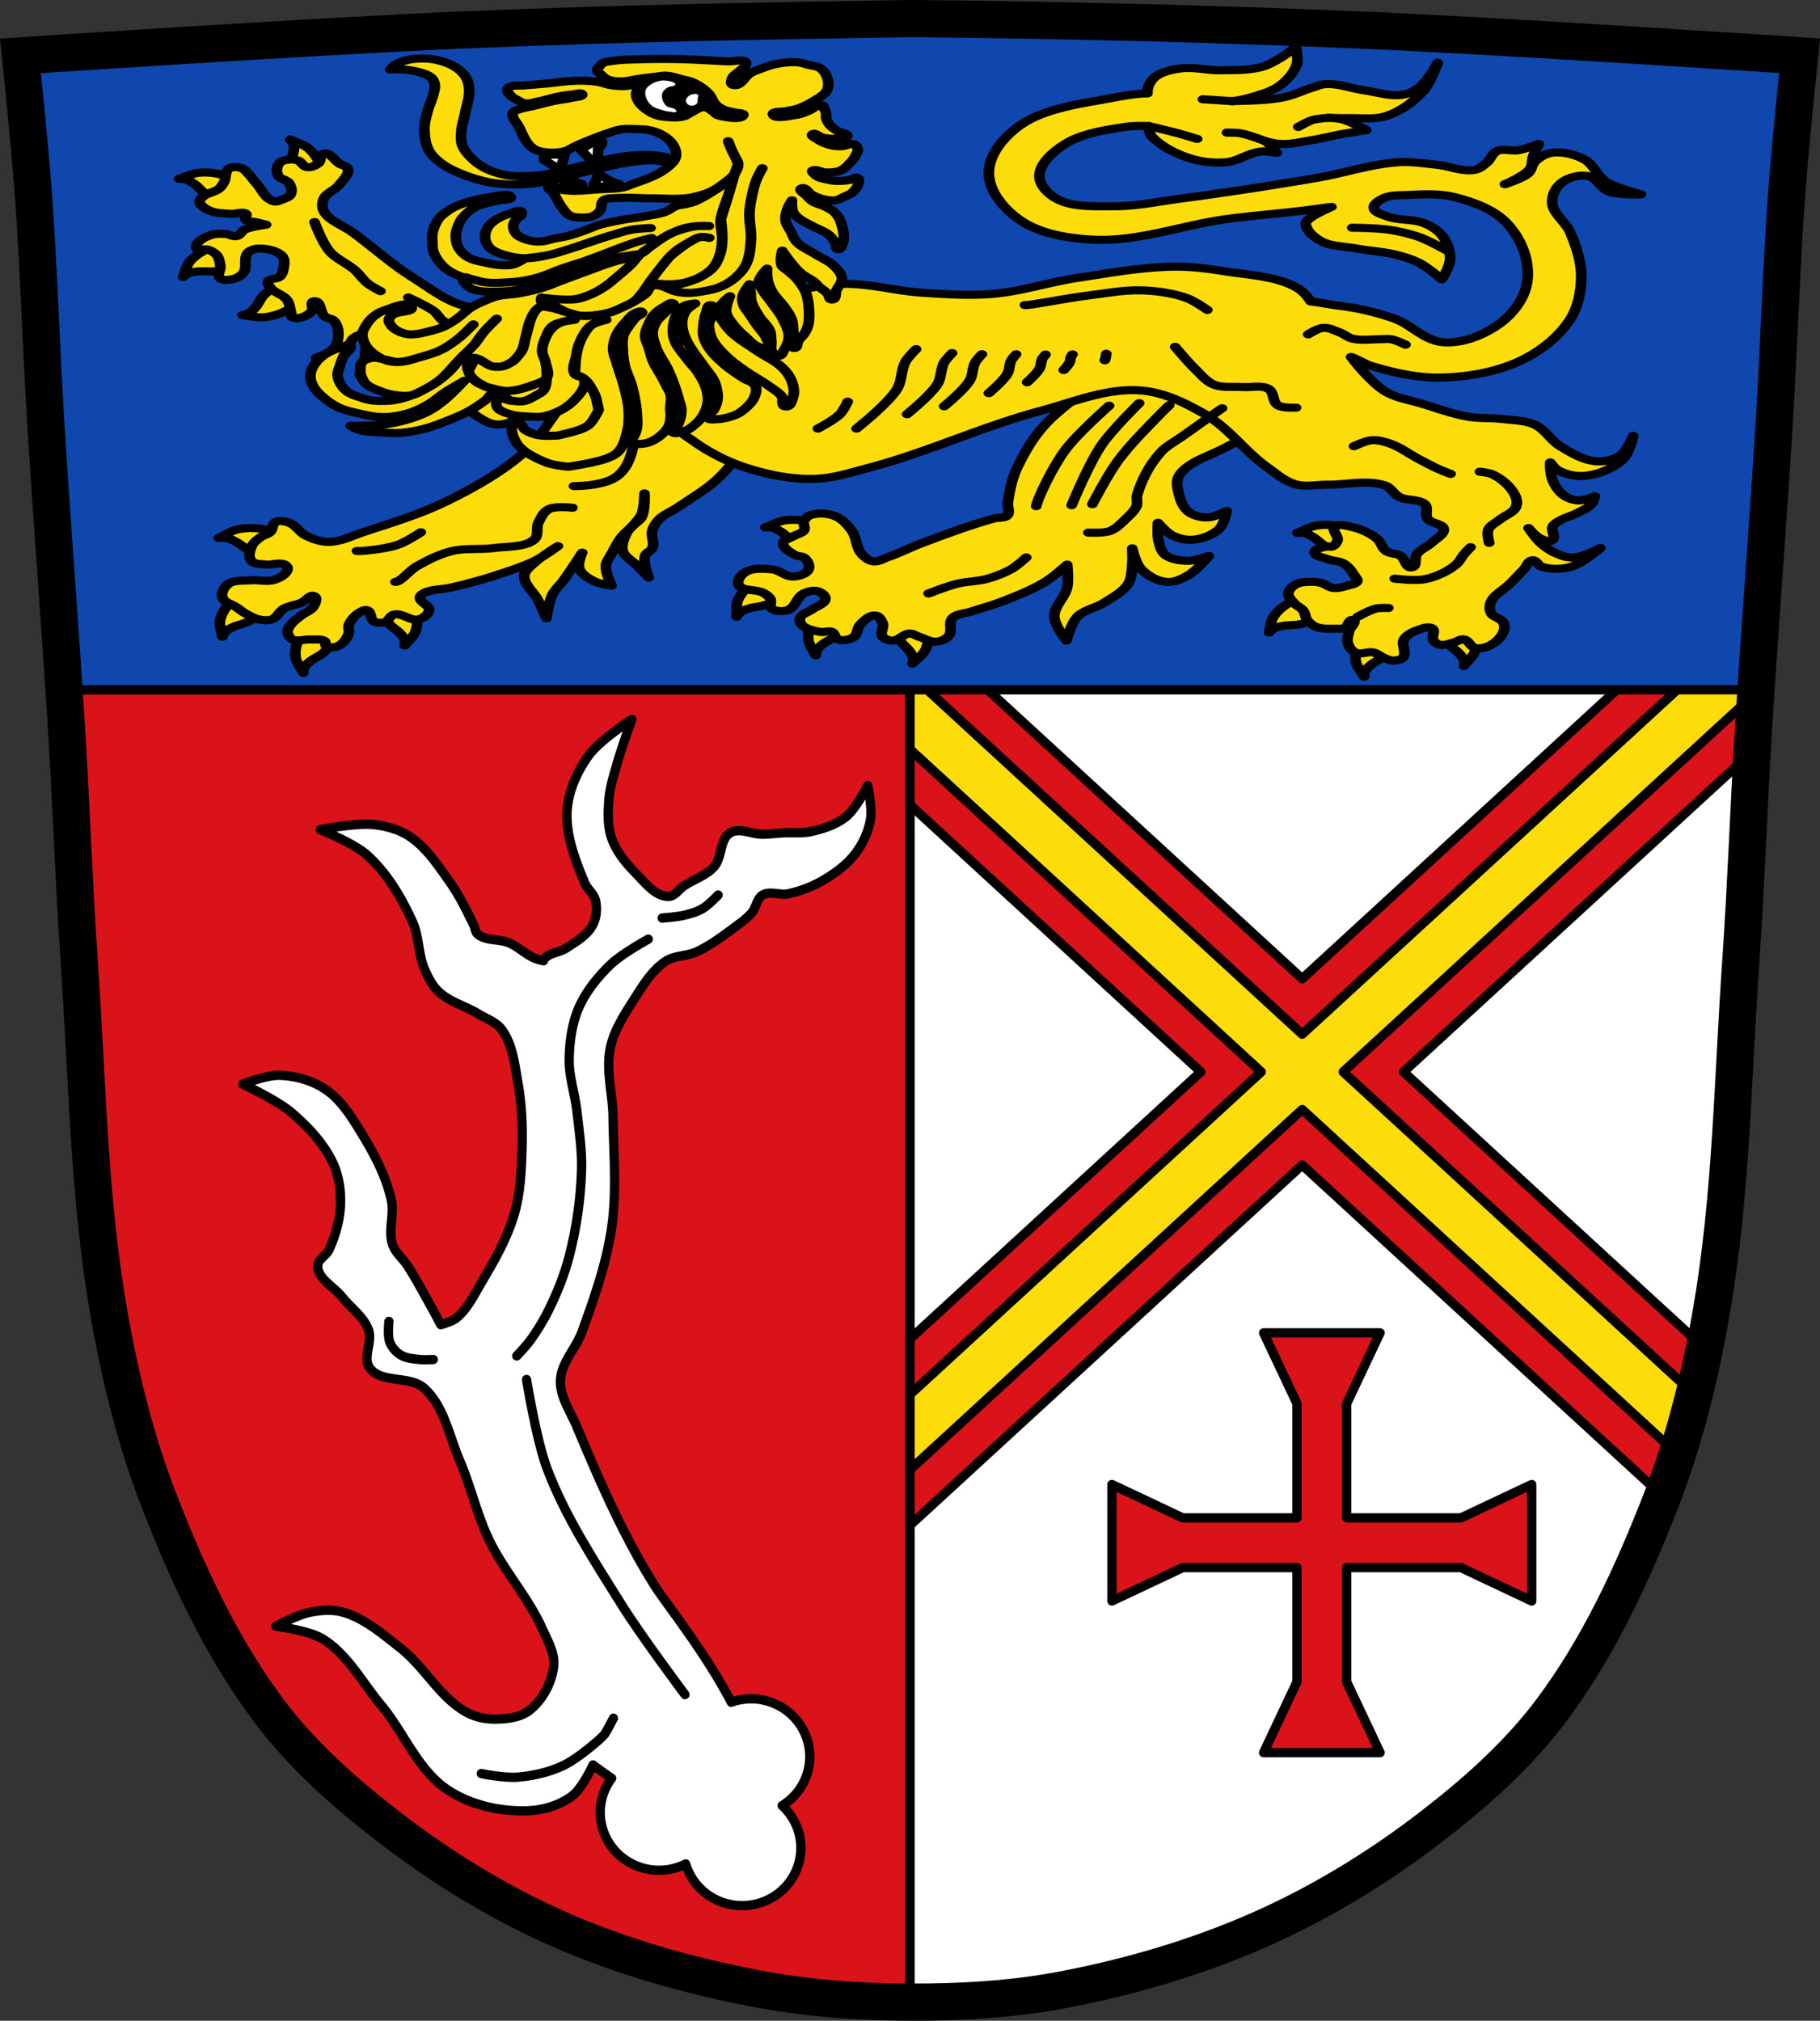<svg xmlns="http://www.w3.org/2000/svg" width="979.15" viewBox="0 0 979.152 1087.109"><rect x="0" y="0" width="979.152" height="1087.109" fill="#333333" stroke="none"/><path d="M25.84 246.383c.141 2.16.287 4.319.43 6.479-.143-2.16-.289-4.319-.43-6.479m1.271 19.03c.38 5.587.774 11.173 1.164 16.76-.39-5.586-.784-11.173-1.164-16.76M34.293 368.8c.553 8.372 1.094 16.745 1.605 25.12 2.529 41.41 3.911 82.9 6.785 124.29 4.346 62.59 5.02 125.75 15.785 187.56 6.02 34.562 14.419 68.979 27.14 101.67 15.355 39.473 33.473 78.71 58.838 112.63 18.288 24.456 41.649 45.04 65.885 63.62 27.747 21.272 57.961 39.814 89.93 53.967 33.818 14.97 69.917 25.08 106.24 32.09 27.3 5.271 55.28 7.248 83.08 7.348V371.093H34.451c-.05-.768-.106-1.535-.156-2.303m807.77 540.94a307.845 307.845 0 0 1-4.02 5.746 328.034 328.034 0 0 0 4.02-5.746" fill="#da121a"/><g stroke="#000"><g stroke-linecap="round"><g stroke-width="5"><path d="M489.58 10.008c-1.326.009-2.652.026-3.979.047-78.37 1.214-156.74 2.713-235.05 6-79.909 3.354-239.53 14-239.53 14s4.996 48.17 6.785 72.32c3.067 41.38 4.255 82.87 6.783 124.29 2.94 48.16 6.695 96.29 9.857 144.44h910.27c3.164-48.17 6.919-96.29 9.861-144.48 2.529-41.41 3.716-82.909 6.783-124.29 1.79-24.14 6.785-72.32 6.785-72.32s-159.62-10.646-239.53-14c-78.31-3.287-156.68-5.214-235.05-6a239.884 239.884 0 0 0-3.979-.002z" fill="#0f47af" stroke-linejoin="round"/><path d="M489.58 1078.333v-707.24" fill="none"/><g stroke-linejoin="round"><path d="M489.58 371.093v706.01h.111c27.662.094 55.55-1.52 82.71-6.74 36.46-7.01 72.54-17.626 106.46-32.746 31.934-14.235 62.23-32.697 89.98-53.969 24.24-18.58 47.594-39.17 65.883-63.62 25.365-33.919 43.485-73.16 58.84-112.63 12.718-32.695 21.12-67.15 27.14-101.72 10.762-61.814 11.44-124.97 15.785-187.56 2.874-41.39 4.257-82.87 6.785-124.29.463-7.578.949-15.16 1.445-22.73h-455.13z" fill="#fff"/><path d="M489.58 371.093v61.875l156.43 143.68-156.43 143.68v100.23l210.99-193.8 193.93 178.13c9.812-25.733 17.01-52.52 22.494-79.57l-161.86-148.67 187.52-172.23c.201-3.531.398-7.06.613-10.592.463-7.578.949-15.16 1.445-22.73h-74.908l-169.23 155.44-169.23-155.44h-41.766z" fill="#da121a"/><path d="M489.58 371.093v31.996l188.96 173.56-188.96 173.56v40.479l210.99-193.8 201.84 185.38c3.377-10.608 6.369-21.351 9.04-32.18l-188.84-173.45 222-203.91c.036-.549.069-1.099.105-1.648h-42.38l-201.76 185.31-201.76-185.31h-9.234z" fill="#fcdd09"/><path d="m679.81 717.043 17.955 38.07v61.47h-61.47l-38.07-17.955v62.66l38.07-17.955h61.47v61.47l-17.955 38.07h62.66l-17.955-38.07v-61.47h61.47l38.07 17.955v-62.66l-38.07 17.955h-61.47v-61.47l17.955-38.07h-62.66z" fill="#da121a"/></g></g><g stroke-width="7.215"><path d="M-1741.06-51.965c-.001.005-24.991 16.202-33.529 27.998-8.875 12.262-15.677 27.09-16.75 42.19-1.376 19.353 6.178 38.678 13.625 56.59 2.047 4.924 7.209 8.422 8.375 13.625 1.384 6.173.832 13.266-2.094 18.875-4.212 8.07-12.913 13.01-20.531 18-5.168 3.384-12.362 3.589-16.781 7.904-.526.514-1 1.971-1 1.971s-4.71-1.018-6.906-1.971c-7.03-3.052-12.676-8.81-19.719-11.844-7.839-3.377-18.236-1.281-24.656-6.906-1.883-1.65-1.863-4.658-2.969-6.904-5.653-11.49-11.298-23.09-18.719-33.531-9.177-12.906-18.296-26.853-31.564-35.5-8.101-5.28-18.01-7.864-27.625-8.906-13.791-1.496-41.44 3.969-41.44 3.969s26.24 10.447 36.5 19.719c15.629 14.12 26.894 33.05 35.5 52.28 4.984 11.136 4.16 24.25 8.875 35.5 2.68 6.397 5.883 12.935 10.875 17.75 8.689 8.38 21.274 11.438 31.563 17.75 6.06 3.719 13.513 6.133 17.75 11.846 8.799 11.863 10.232 27.864 12.812 42.41 2.992 16.862 3.498 34.2 2.969 51.31-.512 16.549-1.296 33.42-5.938 49.31-5.523 18.915-15.587 36.29-25.625 53.25-5.763 9.735-10.87 20.576-19.719 27.625-3.343 2.663-11.844 4.938-11.844 4.938s-4.544-8.57-6.906-12.813c-6.092-10.938-12.01-22.01-18.75-32.563-3.683-5.765-9.681-10.29-11.844-16.781-3.639-10.922 1.561-23.269-.969-34.5-3.946-17.521-12.363-34.01-21.719-49.34-8.158-13.369-16.56-27.741-29.564-36.469-10.402-6.981-23.477-10.519-36-10.846-9.651-.252-28.12 6.875-28.12 6.875s26.454 12.388 37.469 21.721c13.01 11.02 25.338 23.995 32.563 39.438 4.536 9.696 6.225 20.863 5.906 31.563-.364 12.195-3.842 24.417-8.875 35.531-2.145 4.736-9.04 7.616-8.875 12.813.322 10.06 12.465 15.796 18.75 23.656 6.863 8.582 16.885 15.358 20.719 25.656 3.443 9.249-4.797 21.584.969 29.594 8.813 12.242 31.22 5.663 42.41 15.781 15.486 14 19.38 37.04 27.625 56.22 8.585 19.975 13.274 41.558 22.688 61.16 11.622 24.19 30.476 44.53 41.44 69.03 4.077 9.113 9.854 18.69 8.875 28.625-1.284 13.03-8.472 26.418-18.75 34.531-6.949 5.485-16.775 6.658-25.625 6.875-7.736.189-15.86-1.263-22.688-4.906-21.336-11.384-33.2-35.46-52.28-50.31-13.751-10.703-27.651-22.838-44.41-27.625-8.22-2.348-17.236-1.643-25.625 0-9.407 1.843-26.625 10.844-26.625 10.844s25.76 3.232 36.469 9.875c19.397 12.03 30.726 33.776 45.37 51.28 18.02 21.541 28.713 50.816 52.28 66.09 17.933 11.625 40.803 16.653 62.16 15.781 12.155-.496 24.864-4.418 34.5-11.844 7.512-5.789 15.781-23.656 15.781-23.656s6.06 4.683 14.484 10.348a45.694 44.829 0 0 0-8.877 26.459 45.694 44.829 0 0 0 45.693 44.83 45.694 44.829 0 0 0 20.764-4.896 45.694 44.829 0 0 0 43.863 32.347 45.694 44.829 0 0 0 45.694-44.83 45.694 44.829 0 0 0-14.545-32.72 45.694 44.829 0 0 0 21.443-37.971 45.694 44.829 0 0 0-45.695-44.83 45.694 44.829 0 0 0-15.364 2.67c-19.733-38.13-50.692-76.43-59.4-90.2-24.546-38.82-42.978-81.32-60.78-123.66-4.883-11.61-13.09-23.04-12.595-35.625.543-13.75 12.09-24.815 16.781-37.75 9.546-26.294 18.982-53.01 23.03-80.69 4.146-28.344 1.448-57.26 1.063-85.91-.24-17.827-5.754-36.02-2.094-53.47 2.778-13.246 10.433-25.11 17.75-36.5 7.138-11.11 14.236-23.24 25.22-30.563 6.986-4.66 16.472-3.82 24.09-7.346 10.552-4.883 19.995-11.93 29.344-18.844 4.783-3.537 9.747-7.02 13.625-11.531 3.476-4.04 3.79-10.903 8.375-13.625 5.714-3.393 13.406.355 19.906-1.03 9.517-2.026 18.86-5.572 27.25-10.5 9.41-5.525 18.593-12.22 25.16-20.938 5.738-7.622 9.942-16.81 11.531-26.22 1.46-8.638-2.094-26.19-2.094-26.19s-9.18 17.93-16.78 24.09c-7.659 6.213-17.636 9.34-27.25 11.529-7.16 1.63-14.669.612-22 1.03-5.244.3-10.469.999-15.72 1.065-8.39.105-17.963-5.383-25.16-1.064-8.304 4.987-6.134 18.974-12.564 26.22-6.05 6.813-15.429 9.684-23.06 14.656-4.22 2.75-7.526 8.478-12.564 8.406-10.272-.145-17.93-10.51-25.16-17.814-7.769-7.853-15.22-16.826-18.875-27.25-3.359-9.582-2.889-20.281-2.094-30.404.74-9.421 3.781-18.53 6.344-27.625 3.261-11.571 11.47-34.18 11.471-34.19z" fill="#fff" stroke-linejoin="round" transform="matrix(.692 0 0 .694 1544.76 423.043)"/><g fill="none"><path d="M-1717.47 102.07s11.287-.792 16.767-2.096c5.05-1.202 10.189-2.617 14.671-5.24 4.595-2.688 12.05-10.479 12.05-10.479M-1728.32 118.46s-20.516 11.28-28.899 19.266c-10.23 9.745-19.565 21.13-25.19 34.09-5.405 12.441-7.184 26.451-7.41 40.01-.22 13.237 4.415 26.12 5.928 39.27 1.784 15.508 4.206 31.08 3.705 46.683-.721 22.449-3.987 44.95-9.633 66.69-3.655 14.07-9.173 27.691-15.561 40.755-4.187 8.562-9.19 16.762-14.82 24.453-3.102 4.237-10.374 11.856-10.374 11.856M-1929.94 414.75s-1.28 11.164.704 16.188c1.589 4.02 4.753 7.6 8.446 9.853 4.323 2.638 9.75 2.929 14.78 3.519 3.495.41 10.557 0 10.557 0M-1822.96 459.8s7.661 47.41 16.188 69.68c14.268 37.26 36.543 71.05 57.713 104.87 15.09 24.11 49.27 69.68 49.27 69.68M-1858.15 765.25s17.294 3.631 28.15 2.815c10.859-.815 24.369-3.606 35.894-9.15 11.526-5.544 29.56-21.11 31.672-23.93 2.112-2.815 7.04-12.669 7.04-12.669" transform="matrix(.692 0 0 .694 1544.76 423.043)"/></g></g></g><g stroke-width="5.741"><g fill="#fcdd09" stroke-linejoin="round"><path d="M289.25 381.47c-1.657 0-3.3.129-4.906.438-3.745.72-9.255 4.634-10.344 4.906 0 0 2.602-.144 3.813.25 1.627.53 2.995 1.665 4.344 2.719 2.881 2.251 4.716 5.784 7.875 7.625 3.596 2.095 7.858 3.931 12 3.531 2.544-.245 5.716-1.208 6.781-3.531 1.321-2.88-.277-6.7-2.156-9.25-2.123-2.88-5.829-4.39-9.25-5.438a28.714 28.714 0 0 0-8.156-1.25zm-11.438 40.469a16.193 16.193 0 0 0-2.5.156c-3.544.489-6.664 3.03-9.219 5.531-3.115 3.054-5.615 6.906-6.938 11.06-1.157 3.634-.375 10.351-.656 11.438 0 0 1.138-2.344 2.063-3.219 1.243-1.176 2.899-1.85 4.469-2.531 3.354-1.456 7.342-1.385 10.469-3.281 3.558-2.158 7.216-5.01 8.844-8.844 1-2.352 1.657-5.61.125-7.656-1.424-1.902-4.082-2.606-6.656-2.656zm33.469 21.16c-2.067.132-4.245 1-5.938 2.031-3.059 1.856-4.901 5.405-6.25 8.719-1.645 4.04-2.406 8.597-1.969 12.938.382 3.795 3.764 9.642 3.938 10.75 0 0 .124-2.611.625-3.781.674-1.573 1.924-2.845 3.094-4.094 2.5-2.668 6.165-4.175 8.281-7.156 2.408-3.394 4.621-7.464 4.594-11.625-.017-2.556-.688-5.824-2.906-7.094-1.031-.59-2.229-.767-3.469-.688zm39.12 3.938a5.377 5.377 0 0 0-1.188.156c-2.482.611-4.03 3.547-4.75 6-1.169 3.994-.134 8.513 1.25 12.438 1.216 3.448 4.329 5.935 6 9.188.782 1.522 1.628 3.084 1.844 4.781.16 1.263-.438 3.781-.438 3.781.471-1.018 5.341-5.675 6.75-9.219 1.612-4.053 2.129-8.664 1.656-13-.387-3.557-1.194-7.469-3.625-10.09-1.884-2.034-4.749-4.066-7.5-4.03z" transform="matrix(1 0 0 .759 137.79 -9.892)"/><path d="M465.98 279.28c-14.977 5.05-27.17 17.13-37.33 29.25-8.772 10.467-14.627 23.318-19.241 36.17-2.83 7.884-3.991 16.312-5 24.628-.372 3.059 1.53 6.822-.385 9.235-1.489 1.877-4.673 1.108-6.927 1.924-13.496 4.885-26.395 11.32-39.25 17.701-6.02 2.986-11.6 6.815-17.701 9.62-2.619 1.204-5.235 3.535-8.08 3.079-2.611-.419-4.653-2.828-6.157-5-3.461-5-2.678-12.08-5.772-17.317-2.308-3.908-5.106-8.122-9.235-10.01-3.853-1.757-8.845-2.14-12.699-.385-1.659.756-2.85 2.516-3.463 4.233-.733 2.054.986 4.597 0 6.542-1.078 2.128-3.903 2.75-5.772 4.233-1.853 1.47-5.112 2.269-5.387 4.618-.406 3.466 3.429 6.29 6.157 8.466 1.527 1.219 4.137.808 5.387 2.309 1.853 2.223 3.088 5.817 1.924 8.466-1.248 2.84-4.982 4.466-8.08 4.618-4.072.199-7.126-4.412-11.16-5-4.864-.712-10.774-1.134-14.623 1.924-2.574 2.045-4.776 6.221-3.463 9.235 1.883 4.324 9.223 2.679 13.08 5.387 1.561 1.095 3.063 2.495 3.848 4.233.956 2.117-.852 5.264.77 6.927 1.989 2.039 5.841 2.26 8.466 1.154 4.563-1.921 4.682-9.257 8.851-11.929 2.097-1.344 4.971-2.39 7.311-1.539 2.146.78 4.34 3.106 4.233 5.387-.166 3.535-4.759 5.246-7.311 7.696-1.967 1.888-5.209 2.83-6.157 5.387-.631 1.701-.291 3.916.77 5.387 2.18 3.02 6.376 4.146 10.01 5 1.997.472 4.356-.983 6.157 0 1.874 1.023 1.502 4.545 3.463 5.387 2.52 1.082 5.953.189 8.08-1.539 2.589-2.103 1.811-6.595 3.848-9.235 2.069-2.681 4.733-6.662 8.08-6.157 2.182.329 3.175 3.286 3.848 5.387.979 3.054-1.686 6.892 0 9.62 1.056 1.708 3.38 2.727 5.387 2.694 3.501-.057 5.736-4.89 9.235-5 1.836-.059 3.308 1.601 5 2.309 3.034 1.267 5.96 3.747 9.235 3.463 2.52-.219 5.099-1.77 6.542-3.848 2.526-3.638-.419-9.595 2.309-13.08 2.335-2.986 6.916-3.102 10.39-4.618 5.372-2.345 10.943-4.258 16.16-6.927 7.991-4.086 16.06-8.274 23.09-13.853 4.476-3.553 11.929-12.314 11.929-12.314s.863 10.844 0 16.16c-1.17 7.207-7.098 13.481-6.927 20.78.142 6.05 6.542 16.932 6.542 16.932s2.405-12.474 6.157-17.317c3.508-4.528 9.847-5.942 14.238-9.62 4.659-3.903 9.958-7.659 12.699-13.08 2.111-4.178 1.923-9.188 2.309-13.853.317-3.835 0-11.544 0-11.544s1.761 10.848 5 15.01c3.368 4.322 8.391 8.414 13.853 8.851 4.181.334 8.212-2.456 11.544-5 4.568-3.491 10.775-13.468 10.775-13.468s-7.265 3.485-11.16 3.463c-4.178-.023-8.875-.997-11.929-3.848-2.524-2.357-3.147-6.238-3.848-9.62-.912-4.398-.385-13.468-.385-13.468s4.582 7.117 8.08 9.235c3.273 1.982 7.365 3.191 11.16 2.694 5.065-.663 10.204-3.382 13.468-7.311 2.929-3.526 4.233-13.08 4.233-13.08s-6.337 4.436-10.01 4.618c-3.525.175-7.422-1.059-10.01-3.463-3.575-3.328-4.861-8.67-5.772-13.468-.814-4.286-1.584-9.19.385-13.08 5.071-10.03 17.602-13.982 26.552-20.78 2.411-1.831 5.996-2.661 7.311-5.387 3.01-6.243 1.725-14.313-.77-20.78-2.654-6.88-8.05-12.922-14.238-16.932-6.269-4.062-14.158-5.07-21.549-6.157-9.265-1.362-19.218-3.379-28.09-.385zM-3.813 387.34a25.798 25.798 0 0 0-6.5 1.063c-3.651 1.104-8.727 5.554-9.781 5.938 0 0 2.568-.392 3.813-.125 1.673.359 3.175 1.341 4.625 2.25 3.098 1.941 5.293 5.277 8.625 6.781 3.793 1.712 8.203 3.107 12.281 2.281 2.505-.507 5.586-1.829 6.406-4.25 1.016-3-.992-6.626-3.125-8.969-2.409-2.645-6.239-3.749-9.75-4.438a28.971 28.971 0 0 0-6.594-.531zm1.344 45.938a15.64 15.64 0 0 0-3.719.688c-3.416 1.063-6.078 4.079-8.188 6.969-2.571 3.524-4.408 7.745-5.03 12.06-.545 3.775 1.349 10.257 1.25 11.375 0 0 .731-2.485 1.5-3.5 1.034-1.364 2.563-2.289 4-3.219 3.07-1.986 7.01-2.586 9.781-4.969 3.156-2.712 6.272-6.112 7.25-10.156.601-2.484.721-5.827-1.125-7.594-1.43-1.369-3.566-1.775-5.719-1.656zm76.41 1.469a5.403 5.403 0 0 0-1.75.313c-2.401.877-3.615 3.984-4.063 6.5-.729 4.097.761 8.467 2.563 12.219 1.583 3.296 4.955 5.417 6.969 8.469.943 1.428 1.976 2.898 2.375 4.563.296 1.238-.031 3.813-.031 3.813.358-1.063 4.702-6.231 5.719-9.906 1.163-4.204 1.158-8.834.219-13.09-.771-3.494-1.986-7.311-4.688-9.656-1.944-1.688-4.737-3.267-7.313-3.219zm-38.906 20.5c-2.065.165-4.23 1.103-5.906 2.156-3.03 1.904-4.828 5.478-6.125 8.813-1.581 4.065-2.255 8.636-1.75 12.969.442 3.788 3.903 9.582 4.094 10.688 0 0 .08-2.603.563-3.781.649-1.584 1.881-2.889 3.03-4.156 2.458-2.707 6.118-4.298 8.188-7.313 2.355-3.431 4.498-7.496 4.406-11.656-.057-2.555-.793-5.828-3.03-7.06-1.04-.574-2.23-.755-3.469-.656z" transform="matrix(1 0 0 .759 137.79 -9.892)"/><path d="M163.52 301.9c-6.367 10.511-11.04 22.246-19.05 31.564-11.841 13.772-26.648 24.972-41.904 34.829-13.901 8.982-29.412 15.251-44.625 21.768-6.226 2.667-12.274 7.05-19.05 7.07-4.246.015-8.391-2.073-11.973-4.354-3.678-2.343-5.289-7.429-9.252-9.252-2.149-.988-5.061-1.784-7.07-.544-2.183 1.344-1.335 5.104-2.928 7.112-1.371 1.729-3.809 2.306-5.387 3.848-1.835 1.793-3.807 3.723-4.618 6.157-1.136 3.407-2.144 7.893 0 10.775 1.599 2.149 5.05 1.92 7.696 2.309 3.3.484 7.209-1.817 10.01 0 1.059.688 1.753 2.218 1.539 3.463-.568 3.309-3.863 5.94-6.927 7.311-3.982 1.783-8.748-.109-13.08.385-3.899.444-8.588-.271-11.544 2.309-2.659 2.32-4.345 6.588-3.463 10.01.862 3.342 5.141 4.606 7.696 6.927 1.546 1.404 2.935 2.997 4.618 4.233 2.27 1.667 4.592 3.502 7.311 4.233 2.23.599 4.831.969 6.927 0 3.056-1.413 3.842-5.684 6.542-7.696 2.809-2.093 6.571-2.509 9.62-4.233 2.323-1.314 4.203-5.905 6.542-4.618 2.25 1.238.693 5.364-.385 7.696-1.256 2.718-4.463 4-6.542 6.157-1.893 1.963-4.01 3.805-5.387 6.157-.965 1.644-2.039 3.484-1.924 5.387.121 2 .986 4.332 2.694 5.387 2.728 1.686 6.422-.239 9.62 0 2.587.193 5.799-.615 7.696 1.154.865.807-.128 2.693.77 3.463 1.463 1.256 4.03 1.202 5.772.385 3.16-1.479 4.991-5.177 6.157-8.466.816-2.3-.396-4.999.385-7.311 1.092-3.236 3.109-6.328 5.772-8.466 1.077-.865 2.562-2.043 3.848-1.539 2.778 1.087 1.38 6.405 3.848 8.08 1.595 1.083 3.98 1.096 5.772.385 2.278-.904 2.649-4.706 5-5.387 4.333-1.255 8.766 4.773 13.08 3.463 2.783-.844 5.47-3.649 5.772-6.542.353-3.37-5.077-5.463-5-8.851.027-1.21.954-2.356 1.924-3.079 4.267-3.179 10.318-2.631 15.392-4.233 7.274-2.296 14.525-4.725 21.549-7.696 8.295-3.509 16.731-6.961 24.24-11.929 4.096-2.709 11.16-9.62 11.16-9.62s-9.04 7.42-12.699 11.929c-2.176 2.682-5.133 5.406-5.387 8.851-.461 6.249 5.05 11.474 7.311 17.317 1.67 4.313 4.618 13.08 4.618 13.08s1.117-11.291 3.078-16.547c1.507-4.04 4.471-7.378 6.542-11.16 3.389-6.189 9.62-18.856 9.62-18.856s-2.7 7.84-1.539 11.544c1.195 3.812 4.731 6.674 8.08 8.851 2.721 1.768 9.235 3.078 9.235 3.078s-3.408-9.394-3.078-14.238c.204-2.996 1.947-5.685 3.078-8.466 1.645-4.04 3.14-8.189 5.387-11.929 1.837-3.057 4.35-5.653 6.542-8.466 1.404-1.801 3.389-3.265 4.233-5.387 2.093-5.266 1.539-16.932 1.539-16.932s-.022 9.963-1.539 14.623c-1.744 5.355-6.659 9.288-8.466 14.623-1.286 3.797-2.573 8.06-1.539 11.929 1.038 3.892 4.896 6.397 7.311 9.62 2.2 2.936 6.542 8.851 6.542 8.851s-3.323-10.667-1.924-15.777c.555-2.029 3.171-3.01 3.848-5 1.363-4.01-.933-8.57 0-12.699.658-2.91 2.023-5.721 3.848-8.08 2.562-3.313 6.496-5.292 9.62-8.08 7.649-6.828 15.996-13.09 22.319-21.16 5.279-6.738 9.771-14.276 12.699-22.319 4.147-11.396 7.666-23.713 6.542-35.787-1.095-11.765-3.093-26.21-12.699-33.09-13.462-9.643-33.36-4.939-49.641-1.924-7.684 1.423-15.647 4.114-21.549 9.235-10.07 8.737-13.872 22.769-20.778 34.17z" stroke-linecap="round" transform="matrix(1 0 0 .759 137.79 -9.892)"/><path d="M575.34 385.03a25.246 25.246 0 0 0-4.906.531c-3.732.786-9.167 4.803-10.25 5.094 0 0 2.595-.185 3.813.188 1.636.501 3.039 1.627 4.406 2.656 2.92 2.2 4.84 5.684 8.03 7.469 3.632 2.031 7.897 3.785 12.03 3.313 2.539-.29 5.694-1.315 6.719-3.656 1.27-2.902-.389-6.671-2.313-9.188-2.173-2.842-5.905-4.294-9.344-5.281a28.793 28.793 0 0 0-8.188-1.125zm-9.5 51.19c-3.577-.053-7.03 2-9.938 4.094-3.54 2.548-6.626 5.997-8.563 9.906-1.693 3.418-1.902 10.156-2.344 11.188 0 0 1.485-2.15 2.531-2.875 1.407-.975 3.126-1.376 4.781-1.813 3.536-.932 7.467-.286 10.844-1.688 3.844-1.595 7.874-3.835 10.06-7.375 1.344-2.174 2.517-5.308 1.313-7.563-1.493-2.794-5.52-3.828-8.688-3.875zm78.22 12.875a5.412 5.412 0 0 0-1.75.313c-2.408.856-3.656 3.925-4.125 6.438-.764 4.091.7 8.483 2.469 12.25 1.554 3.31 4.919 5.462 6.906 8.531.93 1.437 1.928 2.926 2.313 4.594.286 1.241-.063 3.813-.063 3.813.367-1.06 4.732-6.208 5.781-9.875 1.2-4.194 1.246-8.826.344-13.09-.74-3.5-1.913-7.318-4.594-9.688-1.929-1.704-4.705-3.308-7.281-3.281zm-38.03 8.688c-2.406-.126-5.086 1.024-7.06 2.344-2.975 1.987-4.639 5.631-5.844 9-1.469 4.107-2.062 8.683-1.438 13 .546 3.774 4.185 9.463 4.406 10.563 0 0 .019-2.622.469-3.813.605-1.601 1.791-2.92 2.906-4.219 2.382-2.774 5.984-4.461 7.969-7.531 2.259-3.495 4.301-7.625 4.094-11.781-.127-2.553-.948-5.797-3.219-6.969a5.585 5.585 0 0 0-2.281-.594z" transform="matrix(1 0 0 .759 137.79 -9.892)"/><path d="M559.34 46.34s-5.116 5.342-8.03 7.594c-3.332 2.574-6.735 5.322-10.719 6.688-6.932 2.376-14.517 2.08-21.844 2.219-7.01.133-14.08-2.449-21-1.344-4.747.758-9.768 2.198-13.375 5.375-2.299 2.025-3.779 5.05-4.469 8.03-.331 1.43-.436 2.884-.406 4.344-8.133.159-16.738 2.753-24.594 4.563-15.535 3.579-32.579 7.385-44.19 18.313-9.157 8.62-16.698 21.332-16.5 33.906.201 12.776 8.119 25.65 17.844 33.938 10.277 8.758 24.898 12.1 38.37 12.938 24.549 1.527 48.08-10.504 72.31-14.719 13.329-2.318 26.824-3.702 40.19-5.813 5.218-.824 15.594-2.688 15.594-2.688s-8.346 4.659-11.594 8.06c-.969 1.015-2.228 2.159-2.219 3.563.032 4.952 4.047 9.559 8.03 12.5 5.344 3.944 12.734 3.773 19.19 5.344 7.088 1.725 14.513 2.174 21.438 4.469 4.36 1.445 8.68 3.217 12.469 5.813 4.601 3.152 12.06 11.594 12.06 11.594s4.355-9.295 4.469-14.281c.133-5.844-1.431-11.974-4.469-16.969-2.189-3.6-5.653-6.495-9.375-8.469-6.089-3.229-13.921-1.84-20.09-4.906-2.747-1.364-6.75-2.768-7.125-5.813-.364-2.953 2.806-5.572 5.344-7.125 3.735-2.285 8.567-1.996 12.938-2.25 8.181-.476 16.758-1.157 24.563 1.344 10.573 3.388 21.517 8.922 28.12 17.844 8.636 11.66 12.998 27.527 11.594 41.969-1.094 11.258-6.962 22.547-15.16 30.344-7.77 7.393-18.771 13.704-29.469 12.938-10.665-.765-17.49-12.533-27.22-16.969-9.206-4.198-19.05-7.27-29.03-8.906-4.973-.815-10.332-2.242-15.594-3.063-1.937-3.733-4.154-7.224-7.438-9.719-10.782-8.192-25.653-8.911-38.906-11.688-8.853-1.855-17.893-3.416-26.938-3.281-17.52.261-34.784 4.483-51.969 7.906-15.585 3.105-30.486 9.696-46.28 11.438-12.345 1.361-24.873.189-37.25-.844-14.618-1.22-28.891-6.765-43.553-6.309-10.278.319-20.16 4.074-30.2 6.309-6.185 1.377-13.501.481-18.5 4.375-10.244 7.98-17.27 21.597-17.969 34.563-.309 5.727 9.785 11.515 6.25 16.03-5.186 6.626-18.625-8.704-25.03-3.25-6.634 5.648 1.202 17.648-.813 26.12-.993 4.18-5.884 7.414-5.438 11.688.66 6.32 6.831 10.873 11.438 15.25 8.238 7.827 17.843 14.542 28.28 19.03 11.443 4.922 24.01 8.383 36.469 8.156 10.347-.188 20.254-4.483 30.03-7.875 31.87-11.06 60.927-29.28 92.75-40.469 17.317-6.089 34.873-16.05 53.16-14.406 12.557 1.127 24.06 8.705 34.16 16.25 13.756 10.275 21.852 26.599 34.406 38.31 4.821 4.498 9.366 9.993 15.594 12.156 5.237 1.819 11.11.065 16.656.125 10.295.111 21.437-3.645 30.875.469 3.51 1.53 4.737 6.179 7.938 8.281 4.051 2.661 10.566 1.303 13.625 5.063 2.222 2.731-.155 7.382 1.594 10.438 1.822 3.184 7.981 3.316 8.563 6.938.623 3.882-3.902 6.881-6.375 9.938-2.322 2.87-5.958 4.658-7.875 7.813-1.751 2.881.326 9.101-3 9.656-3.353.56-3.358-6.149-6.03-8.25-2.13-1.674-5.467-1.333-7.5-3.125-2.641-2.328-2.797-6.631-5.25-9.156-3.56-3.664-8.204-6.52-13.09-8-2.988-.904-7.249-2.658-9.344-.344-2.197 2.428 2.045 6.52 1.344 9.719-.368 1.679-1.277 3.511-2.781 4.344-.866.48-2.02-.247-2.969.031-2.466.723-6.474 1.525-6.531 4.094-.063 2.86 4.516 3.572 7.06 4.875 2.657 1.36 6.078 1.172 8.438 3 2.942 2.279 4.64 5.895 6.25 9.25.533 1.111 1.541 2.383 1.094 3.531-.722 1.853-3.301 2.284-5.156 3-2.424.936-5.05 1.995-7.625 1.625-2.45-.352-4.186-2.74-6.531-3.531a15.356 15.356 0 0 0-5.188-.813c-2.772.057-5.853.082-8.156 1.625-2.172 1.455-4.138 3.925-4.344 6.531-.204 2.593 1.794 4.939 3.25 7.094 1.254 1.856 3.47 2.956 4.625 4.875 1.332 2.213 1.076 5.169 2.469 7.344 1.212 1.893 2.859 3.697 4.906 4.625 3.479 1.577 7.587 1.056 11.406 1.094 1.097.011 2.306.253 3.281-.25 2.228-1.15 2.584-6.93 4.813-5.781 2.432 1.254-1.655 5.237-2.094 7.938-.467 2.875-1.319 5.907-.563 8.719.681 2.53 2.045 5.333 4.375 6.531 2.743 1.411 6.284-1.13 9.25-.281 2.203.63 3.687 2.754 5.719 3.813 1.547.806 3.13 1.888 4.875 1.906 1.842.019 4.088-.428 5.188-1.906 2.66-3.575-1.14-9.338.813-13.344 1.378-2.826 4.227-4.893 7.06-6.25 2.411-1.154 5.786-2.971 7.906-1.344 2.307 1.771-.53 6.108.813 8.688.713 1.37 2.032 2.628 3.531 3 2.433.604 4.949-.884 7.344-1.625 1.866-.578 3.523-2.578 5.438-2.188 2.771.566 3.312 5.121 6 6 2.264.74 4.982.066 7.06-1.094 3.543-1.975 6.439-5.468 7.906-9.25.92-2.371 1.182-5.259.25-7.625-1.125-2.858-5.328-3.692-6.5-6.531-1.073-2.6-.935-5.785 0-8.438 1.778-5.04 6.802-8.26 10.06-12.5 2.607-3.391 5.05-6.902 7.594-10.344 1.547-2.097 2.06-6.05 4.656-6.281 2.114-.186 2.734 3.412 4.625 4.375 2.625 1.338 5.742 1.704 8.688 1.625 3.086-.083 6.264-.758 9-2.188 5.573-2.911 14.12-12.5 14.12-12.5s-9.302 6.501-14.688 6.781c-3.352.174-6.636-1.551-9.531-3.25-3.155-1.852-5.826-4.524-8.156-7.344-2.566-3.105-6.25-10.344-6.25-10.344s3.495 5.688 6.25 7.344c1.828 1.099 4.551 2.665 6.25 1.375 2.684-2.037-.813-7.02.563-10.09.836-1.869 2.712-3.106 4.344-4.344 2.657-2.02 5.966-3.02 8.719-4.906 2.713-1.855 5.761-3.543 7.625-6.25 1.139-1.655 1.906-5.719 1.906-5.719s-5.843 3.177-9 3c-2.797-.157-5.544-1.657-7.625-3.531-2.749-2.476-4.401-6.06-5.688-9.531-1.121-3.02-1.379-6.318-1.656-9.531-.124-1.443 0-4.344 0-4.344s2.385 4.378 4.375 5.719c3.978 2.68 9.111 4.368 13.875 3.813 7.7-.898 15.396-5.24 20.406-11.156 3.913-4.621 5.969-17.16 5.969-17.16s-3.258 10.756-7.344 14.156c-3.348 2.787-8.166 4.25-12.5 3.813-7.193-.726-13.369-5.888-19.06-10.344-5.609-4.39-8.248-12.202-14.406-15.781-4.986-2.898-11.177-2.923-16.875-3.813-6.116-.955-12.46-.269-18.5-1.625-8.679-1.948-16.754-5.993-25.03-9.25-6.135-2.414-12.841-3.856-18.25-7.625-4.366-3.042-7.687-7.427-10.875-11.688-3.296-4.405-6.217-9.07-9-13.813 3.994 1.77 7.267 4.983 11.344 6.563 11.646 4.513 24.14 8.305 36.625 8.03 14.468-.317 29.486-3.782 41.938-11.156 11.318-6.703 21.07-16.933 27.22-28.563 4.977-9.416 6.559-20.6 6.719-31.25.161-10.738-2.583-21.446-5.813-31.688-2.362-7.492-9.598-13.585-9.813-21.438-.144-5.275 1.897-11.147 5.781-14.719 3.43-3.154 8.877-5.095 13.406-4 5.216 1.261 6.728 8.893 11.594 11.156 5.155 2.397 16.969 1.781 16.969 1.781s-13.394-4.554-18.75-8.938c-5.181-4.24-6.508-12.325-12.06-16.06-4.85-3.264-11.166-5.397-16.938-4.469-3.504.564-6.628 3.118-8.938 5.813-2.124 2.477-1.87 6.462-4.03 8.906-3.228 3.651-12.469 7.594-12.469 7.594s10.403-5.805 13.375-10.688c1.578-2.592.981-6.01 1.781-8.938.832-3.041 3.125-8.938 3.125-8.938s-7.239 3.633-11.156 4.469c-3.64.777-7.899-1.365-11.156.438-2.997 1.658-3.472 6-5.813 8.5-1.81 1.934-3.681 4.259-6.25 4.906-6.736 1.698-13.644-2.659-20.531-3.563-6.664-.874-13.362-2.337-20.06-1.813-15.289 1.197-29.694 7.792-44.656 11.156-24.424 5.492-48.965 10.437-73.62 14.75-11.855 2.073-23.684 5.427-35.719 5.344-10.1-.07-21.561.785-29.906-4.906-5.291-3.608-9.844-10.1-9.813-16.5.043-8.879 7.01-17.12 13.844-22.781 8.811-7.297 20.902-9.812 32.12-12.03 4.183-.827 8.459-.775 12.75-.625.007.954.037 1.897.188 2.844.274 1.72.739 3.511 1.781 4.906 5.093 6.818 12.652 11.971 20.531 15.188 5.98 2.441 12.808 3.449 19.219 2.656 6.69-.827 12.04-6.623 18.719-7.563 2.815-.396 8.5.875 8.5.875s-3.103-5.418-6.156-8.25c2.738.989 5.493 1.825 8.375 2 5.566.337 11.08-1.495 16.531-2.656 5.118-1.09 10.07-2.802 15.16-4.03 4.737-1.145 14.281-3.125 14.281-3.125s-8.194-6.01-12.938-7.594c-1.847-.617-4.748-.945-7.188-1.125 3.509.152 7.974.317 11.219.25 6.412-.132 13.261 1.105 19.19-1.344 8.188-3.384 14.983-10.169 20.09-17.406 4.239-6 8.03-20.531 8.03-20.531s-5.146 12.683-9.844 17.406c-2.537 2.552-5.805 4.691-9.344 5.344-6.663 1.229-13.43-1.899-20.09-3.125-7.03-1.294-13.835-4.932-20.969-4.469-2.676.174-5.1 1.699-7.594 2.688-5.14 2.037-9.84 5.283-15.188 6.688-8.82 2.316-18.11 2.241-27.22 2.688-.131.006-.301-.006-.438 0 4.291-.601 8.464-1.91 12.469-3.563 4.555-1.879 9.4-3.759 12.969-7.156 4.306-4.1 7.853-9.409 9.375-15.16 1.067-4.03-.469-12.5-.469-12.5z" transform="matrix(1 0 0 .759 137.79 -9.892)"/></g><g fill="none" stroke-linecap="round"><path d="M641.04 190.95s-9.724-7.252-15.175-9.819c-5.364-2.526-11.136-4.249-16.961-5.356-6.3-1.197-19.19-1.339-19.19-1.339M525.01 84.72l-15.635-1.339M480.16 102.41s10.602 3.22 15.819 5.075c3.462 1.231 10.266 4.02 10.266 4.02M542.94 113.06s-8.747-4.484-13.487-5.581c-2.324-.538-7.141-.446-7.141-.446M577.16 96.53s-6.079.477-8.875 1.577c-2.803 1.104-7.588 4.91-7.588 4.91" transform="matrix(1 0 0 .759 137.79 -9.892)"/></g><g fill="#fcdd09"><g stroke-linejoin="round"><path d="M-39.27 209.3c.554-.976 1.526-7.656 3.588-10.864 2.359-3.669 5.8-6.753 9.602-8.891 3.119-1.754 6.773-3.393 10.322-2.942 3.143.399 7.03 1.864 8.199 4.807.946 2.374-.555 5.354-2.133 7.365-2.569 3.274-6.824 5.069-10.821 6.226-3.512 1.017-7.342-.077-10.959.456-1.693.249-3.467.462-4.973 1.274-1.121.604-2.825 2.57-2.825 2.57zM-41.42 139.74c1.103-.205 6.838-3.767 10.62-4.257 4.326-.56 8.901.084 12.987 1.613 3.351 1.254 6.959 2.993 8.902 5.997 1.72 2.66 3.102 6.574 1.607 9.367-1.206 2.254-4.452 3.03-7.01 3.115-4.159.145-8.273-1.952-11.734-4.262-3.041-2.03-4.672-5.664-7.411-8.09-1.282-1.134-2.588-2.353-4.179-2.982-1.184-.468-3.786-.504-3.786-.504zM18.394 111.89c.806.78 7.03 3.389 9.624 6.186 2.964 3.2 5.091 7.302 6.213 11.517.92 3.458 1.595 7.406.273 10.73-1.171 2.944-3.559 6.338-6.701 6.739-2.535.324-5.05-1.874-6.599-3.903-2.529-3.305-3.205-7.873-3.328-12.03-.108-3.655 1.907-7.09 2.294-10.726.181-1.702.418-3.473 0-5.134-.305-1.236-1.783-3.377-1.783-3.377zM-7.363 236.39c1.12-.067 7.544 2.01 11.333 1.572 4.334-.499 8.619-2.227 12.215-4.695 2.95-2.025 6.03-4.582 7.194-7.966 1.028-2.997 1.426-7.128-.698-9.478-1.713-1.897-5.05-1.864-7.55-1.335-4.071.861-7.559 3.888-10.361 6.965-2.462 2.703-3.17 6.623-5.243 9.635-.971 1.41-1.944 2.908-3.337 3.901-1.037.739-3.553 1.402-3.553 1.402z" transform="matrix(1 0 0 .759 137.79 -9.892)"/><path d="M153.9 224.63c-12.145-4.608-25.797 8.961-38.481 6.157-12.09-2.672-21.21-12.932-30.785-20.78-11.715-9.602-21.449-21.396-32.32-31.939-5.211-5.05-12.916-8.337-15.777-15.01-1.264-2.947-1.123-6.617 0-9.62 1.37-3.662 5.65-5.519 7.696-8.851 2.319-3.775 6.219-8.05 5-12.314-.479-1.678-2.866-1.994-4.233-3.078-2.921-2.317-4.829-8.133-8.466-7.311-2.487.562-1.264 5.211-3.078 7-1.587 1.567-3.968 3.042-6.157 2.617-2.137-.415-2.676-3.634-4.618-4.618-1.505-.763-3.332-1-5-.77-1.819.256-3.949.804-5 2.309-1.772 2.531-1.935 6.375-.77 9.235.96 2.358 4.611 2.737 5.772 5 1.293 2.522 1.921 5.877.77 8.466-.782 1.758-2.889 2.618-4.618 3.463-1.314.643-2.85 1.629-4.233 1.154-4.853-1.665-6.324-8.089-9.236-12.314-1.636-2.373-2.878-5.01-4.618-7.311-1.042-1.376-1.887-3.146-3.463-3.848-1.992-.887-4.788-1.296-6.542 0-2.807 2.073-1.677 6.81-3.079 10.01-.716 1.632-1.458 3.334-2.694 4.618-2.319 2.41-6.226 2.903-8.466 5.387-.96 1.065-2.107 2.426-1.924 3.848.347 2.705 3.03 4.791 5.387 6.157 3.396 1.966 7.639 1.922 11.544 2.309 2.681.265 6.274-1.997 8.08 0 .865.956-1.076 2.76-.385 3.848 1.24 1.952 4.354 1.558 6.542 2.309 1.535.527 4.618 1.539 4.618 1.539s-8.141 1.329-11.544 3.463c-1.769 1.109-2.233 4.02-4.233 4.618-2.026.609-4.047-1.386-6.157-1.539-2.571-.187-5.324-.239-7.696.77-3.098 1.318-6.283 3.486-7.696 6.542-.431.931-.679 2.309 0 3.078 1.369 1.551 4.26-.054 6.157.77 1.838.798 3.553 2.151 4.618 3.848 1.406 2.24 1.601 5.072 1.924 7.696.36 2.928-2.027 6.707 0 8.851 1.589 1.68 4.721 1.08 6.927.385 2.178-.686 4.206-2.278 5.387-4.233 2.563-4.242-.285-10.661 2.694-14.623 1.207-1.605 3.381-2.605 5.387-2.694 4.545-.201 9.996 1.343 12.699 5 1.987 2.691 1.254 6.695.77 10.01-.258 1.768-.723 3.68-1.924 5-1.542 1.699-5.198.994-6.157 3.078-.663 1.441.357 3.246 1.154 4.618 2.051 3.53 6.8 4.936 8.851 8.466 1.594 2.744 1.58 6.147 2.309 9.235.272 1.151-.273 2.904.77 3.463 3.149 1.689 7.702-1.116 10.01-3.848 1.686-2-1.049-7.312 1.539-7.696 4.03-.598 2.979 7.809 5.772 10.775 1.343 1.425 3.935 1.437 5 3.078 2.611 4.01 2.709 9.514 1.924 14.238-.423 2.546-1.723 5.02-3.463 6.927-2.136 2.339-8.08 5-8.08 5s7.06 2.19 10.39 1.154c2.431-.757 4.289-2.933 5.772-5 2.178-3.04 1.504-7.833 4.233-10.39 1.48-1.387 4.103-3.077 5.772-1.924 2.641 1.824.498 6.413.385 9.62-.164 4.643-.595 9.304-1.539 13.853-.354 1.708-1.539 5-1.539 5s6.959-.421 10.01-1.924c2.77-1.367 5.098-3.667 6.927-6.157 1.665-2.267.887-6.567 3.463-7.696 1.486-.651 3.433.431 4.618 1.539 2.226 2.083 2.776 5.495 3.463 8.466.87 3.757 1.659 7.792.77 11.544-.583 2.462-2.392 4.473-3.848 6.542-1.73 2.458-7.221 4.293-5.772 6.927 1.434 2.607 6.128.045 8.851-1.154 2.916-1.284 5.474-3.554 7.311-6.157 1.264-1.79.216-5.505 2.309-6.157 3.431-1.069 6.167 3.766 8.851 6.157 4.343 3.869 7.08 9.355 11.544 13.08 4.947 4.132 10.113 10.398 16.547 10.01 9.118-.558 15.239-10.326 21.549-16.932 8.384-8.777 18.411-17.809 21.16-29.63 1.799-7.722-.581-16.249-3.848-23.474-3.417-7.557-8.02-16.298-15.777-19.241z" stroke-linecap="round" transform="matrix(1 0 0 .759 137.79 -9.892)"/></g><path d="M31.415 170.44s4.073 14.693 8.225 20.936c3.465 5.21 9.355 8.361 13.459 13.08 2.632 3.03 4.308 6.84 7.103 9.72 1.979 2.039 6.729 5.234 6.729 5.234" stroke-linecap="round" transform="matrix(1 0 0 .759 137.79 -9.892)"/></g><g fill="none" stroke-linecap="round"><path d="M81.88 223.9s9.448 5.639 13.459 9.346c2.601 2.404 3.528 6.708 6.729 8.225 3.041 1.441 10.09 0 10.09 0M361.77 433.69s9.86-5.098 15.11-6.834c5.359-1.772 11.253-1.636 16.546-3.597 4.729-1.752 9.301-4.134 13.309-7.194 2.898-2.213 7.554-7.913 7.554-7.913M447.74 390.53s8.02.56 11.51-1.079c3.683-1.731 6.082-5.462 8.633-8.633 2.23-2.773 4.678-5.6 5.755-8.992.799-2.517-.217-5.336.36-7.913 2.382-10.647 6.451-21.19 12.589-30.21 3.196-4.696 8.112-7.956 12.23-11.87 6.886-6.546 20.862-19.423 20.862-19.423M449.9 370.39s8.205-20.838 13.668-30.574c6.835-12.181 15.464-23.278 23.74-34.53 1.265-1.72 3.957-5.04 3.957-5.04M475.08 298.81s-14.641 18.937-20.14 29.495c-7.05 13.528-16.186 42.803-16.186 42.803M419.68 371.82c.719-5.395 8.578-27.19 15.467-39.566 6.416-11.523 23.74-31.653 23.74-31.653M54.24 403.56c1.656.414 14.809-1.27 21.53-4.14 4.825-2.06 12.835-9.109 12.835-9.109M74.94 425.5c2.898 0 7.29-7.97 11.593-11.179 5.846-4.36 12.09-8.586 19.05-10.765 7.143-2.236 14.991-.747 22.358-2.07 7.315-1.313 16.45-.372 21.53-5.797 2.886-3.082.949-8.488 2.484-12.421 1.351-3.462 2.619-7.596 5.797-9.523 3.548-2.152 12.421-.828 12.421-.828M171 357.6c5.797 0 17.02-1.205 22.772-6.625 7.468-7.03 8.6-18.875 10.351-28.983.424-2.448 0-7.453 0-7.453M302.23 316.8s8.577-5.901 11.696-9.963c2.045-2.664 4.332-9.1 4.332-9.1M323.03 316.8s16.57-17.16 21.66-27.724c2.964-6.153 2.071-13.651 4.765-19.927 1.359-3.165 5.632-8.664 5.632-8.664M350.21 306.62s12.51-13.199 16.353-21.327c2.238-4.733 1.563-10.501 3.598-15.328 1.026-2.435 4.252-6.665 4.252-6.665M370.17 300.99s10.495-11.234 13.719-18.15c1.877-4.03 1.312-8.937 3.02-13.05.861-2.072 3.567-5.672 3.567-5.672M394.21 291.7s7.584-8.395 9.914-13.563c1.357-3.01.948-6.678 2.181-9.749.622-1.548 2.578-4.238 2.578-4.238M414.79 284s5.121-5.992 6.694-9.682c.916-2.149.64-4.767 1.473-6.959.42-1.105 1.74-3.03 1.74-3.03M434.5 275.3s2.434-3.371 3.181-5.447c.435-1.209.304-2.682.7-3.915.2-.622.827-1.702.827-1.702M456.59 268.4s.419-1.406.547-2.271c.075-.504.052-1.118.12-1.632.034-.259.142-.71.142-.71M413.64 229.25c2.694.385 21.734-4.761 32.709-6.542 10.208-1.657 20.457-4.371 30.785-3.848 8.02.406 16.201 1.988 23.474 5.387 4.23 1.977 11.16 8.466 11.16 8.466M494.45 258.88s6.798 10.803 10.775 15.777c3.174 3.97 5.839 8.896 10.39 11.16 4.502 2.24 10 1.074 15.01 1.539 4.614.429 10.07-1.519 13.853 1.154 3.564 2.517 1.921 9.28 5.387 11.929 2.58 1.972 9.62 1.539 9.62 1.539M566.03 250.03s4.989-4.369 8.08-4.618c3.277-.263 6.299 1.984 9.235 3.463 2.32 1.168 4.061 3.465 6.542 4.233 4.781 1.479 10 .321 15.01.385 1.924.025 3.9-.442 5.772 0 2.791.659 7.696 3.848 7.696 3.848M590.66 329.3s6.131-3.92 9.62-4.233c3.285-.295 6.617.947 9.62 2.309 5.867 2.659 10.467 7.513 15.777 11.16 3.431 2.356 6.814 4.796 10.39 6.927 2.119 1.263 6.542 3.463 6.542 3.463M663.39 397.8s-1.465-6.598-.385-9.62c1.04-2.909 4.04-4.679 6.157-6.927 2.738-2.904 7.02-4.747 8.466-8.466 1.071-2.752.666-6.091-.385-8.851-2.239-5.879-6.663-11.182-11.929-14.623-2.01-1.311-6.927-1.924-6.927-1.924M592.63 450.19s6.276-4.713 9.956-5.828c2.091-.633 6.542-.385 6.542-.385M612.59 423.2s10.95 1.752 16.16.385c6.06-1.591 11.707-5.209 16.16-9.62 2.454-2.43 3.472-5.977 5.387-8.851.967-1.452 3.078-4.233 3.078-4.233" transform="matrix(1 0 0 .759 137.79 -9.892)"/></g></g><path d="M-512.59 327.83s-7.29 13.712-7.29 14.753c0 1.041 10.761 14.06 11.11 15.274.347 1.215 13.712 7.116 16.315 7.982 2.604.868 34.19 6.423 36.625 6.423 2.43 0 11.972-2.083 12.15-6.595.173-4.512 2.604-14.927-1.562-16.489-4.166-1.562-19.962-10.07-21-16.315-1.041-6.249-22.911-8.331-24.13-8.331-1.215 0-11.629-.694-13.02.347-1.389 1.041-10.24 2.777-10.24 2.777z" stroke-width="1.148" transform="matrix(1 0 0 .759 849.1 -209.517)"/><g stroke-linejoin="round" stroke-width="5.741"><path d="M88.56 54.5c-2.278.061-4.562.341-6.708.944-2.466.692-4.876 1.787-6.782 3.279-1.265.991-2.882 3.602-2.882 3.602s4.441-.343 6.633-.099c3.612.401 7.238 1.161 10.484 2.559 1.871.806 3.775 1.82 4.969 3.279 1.151 1.407 1.606 3.196 1.813 4.894.305 2.488-.388 5.01-.845 7.478-.728 3.937-2.263 7.745-3.03 11.677-.815 4.172-1.745 8.367-1.665 12.596.099 5.189.5 10.537 2.634 15.403 1.46 3.33 3.983 6.326 6.757 8.994 2.612 2.511 5.799 4.614 9.118 6.435 4.906 2.691 10.182 5.02 15.751 6.534 3.733 1.014 7.687 1.449 11.602 1.64 3.682.18 7.409-.002 11.06-.472 4.185-.54 8.276-1.566 12.298-2.683 4.574-1.27 8.921-3.089 13.415-4.547a401.434 401.434 0 0 1 11.329-3.503c5.311-1.556 10.541-3.403 16.03-4.447 4.257-.811 8.606-1.507 12.969-1.391 2.437.065 7.179 1.168 7.179 1.168l-.273-3.503s-5.458-1.3-8.273-1.416c-5.547-.229-11.177.392-16.595 1.416-4.577.865-8.84 2.584-13.241 3.95-4.624 1.434-9.212 3.01-13.837 4.447-4.677 1.448-9.238 3.232-14.09 4.198-2.891.576-5.876.87-8.844.944-3.506.087-7.094.165-10.484-.596a35.909 35.909 0 0 1-11.06-4.547c-2.933-1.835-5.387-4.24-7.453-6.782-2.379-2.926-4.506-6.124-5.54-9.564-1.044-3.473-.739-7.152-.547-10.732.219-4.079 1.355-8.095 1.938-12.148.826-5.751 2.519-11.479 2.211-17.266-.169-3.171-.707-6.432-2.211-9.341-1.32-2.553-3.378-4.903-5.814-6.782-2.531-1.952-5.644-3.384-8.844-4.422-2.192-.712-4.56-1.093-6.907-1.168a38.685 38.685 0 0 0-2.261-.025z" fill="#fcdd09" transform="matrix(1 0 0 .759 137.79 -9.892)"/><g fill="#fff"><path d="m166.14 145.26-.185-5.951 4.55.352 1.079 2.503 3.58 1.257.058 1.684z" stroke-linecap="round" transform="matrix(1 0 0 .759 137.79 -9.892)"/><path d="m181.62 145.18 13.531.039-.185-1.918-4.309-1.84-2.27-1.84-2.177-1.879-2.27-1.018-1.251 4.581-.973 1.879zM174.94 119.54l2.131 3.01s3.336 4.151 3.383 3.915c.046-.235 3.475-1.958 3.475-1.958l.092-6.187 1.992-3.132.093-1.918-4.217-.039-2.502 1.958-2.27 1.801zM154.97 122.67l11.12-.039-2.131 9.358-4.541-1.762-2.131-1.918-2.363-1.958z" transform="matrix(1 0 0 .759 137.79 -9.892)"/></g><g fill="#fcdd09"><path d="M128.7 291.39c-2.965.267-3.732 3.936-5.745 5.795-2.891 2.668-5.78 5.371-9.08 7.674-3.911 2.728-8.26 4.991-12.603 7.203-3.479 1.774-6.968 3.6-10.75 4.855-4.282 1.421-8.777 2.526-13.344 2.976-2.332.23-4.704.021-7.04-.157-4.856-.368-9.951-.306-14.453-1.879-1.839-.642-4.818-2.976-4.818-2.976s11.201.05 16.68-.783a66.12 66.12 0 0 0 13.159-3.445c3.999-1.497 7.875-3.342 11.305-5.638 3.22-2.155 5.955-4.81 8.525-7.517 4.321-4.551 11.491-14.566 11.491-14.566s-6.548 4.903-9.635 7.517c-3.738 3.163-6.714 6.975-10.75 9.867-3.267 2.341-6.796 4.557-10.75 5.951-4.081 1.44-8.551 2.401-12.973 2.349-4.45-.051-8.769-1.435-12.973-2.662-3.528-1.03-7.137-2.106-10.193-3.915-3.47-2.055-6.338-4.818-8.896-7.674-2.02-2.255-3.862-4.701-5-7.361-1.092-2.542-1.788-5.286-1.668-7.99.122-2.746 1.064-5.486 2.409-7.99a23.899 23.899 0 0 1 5.745-7.05c2.484-2.057 5.589-3.553 8.711-4.855 1.349-.563 3.212-2.16 4.263-1.253 2.261 1.944-2.409 5.065-3.336 7.674-.77 2.158-1.344 4.365-1.853 6.578-.549 2.384-1.59 4.786-1.297 7.203.471 3.878 1.995 7.881 4.818 10.964 1.983 2.165 5.11 3.412 7.966 4.698 1.813.816 3.738 1.514 5.745 1.879 2.177.397 4.446.365 6.672.313 1.677-.039 3.376-.125 5-.47 2.904-.615 5.702-1.623 8.34-2.819 2.778-1.26 5.338-2.86 7.784-4.542 2.914-2 5.685-4.185 8.155-6.578 2.705-2.621 5.081-5.491 7.226-8.457 1.629-2.251 2.709-4.76 4.263-7.05 2.338-3.441 5.309-6.559 7.599-10.02 1.873-2.833 3.152-5.927 5-8.769 2.141-3.287 7.04-9.556 7.04-9.556s-4.885 6.237-7.04 9.556c-1.836 2.821-3.15 5.962-5 8.769-2.31 3.499-5.084 6.668-7.599 10.02-3.858 5.148-7.04 10.864-11.491 15.505-2.418 2.519-5.271 4.609-8.155 6.578-2.167 1.479-4.287 3.274-6.833 3.908-2.902.723-6.03.267-8.969-.283-2.494-.467-4.901-1.413-7.179-2.529-2.771-1.357-5.803-2.821-7.784-5.01-1.498-1.656-2.175-3.775-2.78-5.795a13.002 13.002 0 0 1-.556-4.229c.082-2.068-.118-4.42 1.297-6.108 1.231-1.469 3.453-2.393 5.56-2.662 2-.256 3.969.678 5.931 1.096 2.617.557 5.087 1.95 7.784 1.879 4.258-.111 8.15-2.148 12.04-3.602 3.59-1.34 7.238-2.709 10.382-4.698 3.81-2.414 6.993-5.5 10.01-8.614 2.93-3.03 7.784-9.71 7.784-9.71s-4.903 6.726-7.784 9.71c-3.058 3.166-6.297 6.247-10.01 8.614-3.204 2.042-6.822 3.368-10.382 4.698-3.926 1.468-7.864 3.336-12.04 3.602a14.709 14.709 0 0 1-6.4-1.055c-2.546-1.036-4.778-2.813-6.76-4.721-1.7-1.639-3.245-3.527-4.263-5.657-1.206-2.526-2.134-5.37-2.039-8.144.081-2.38 1.174-4.682 2.224-6.891.917-1.929 2.031-3.828 3.521-5.481 1.403-1.557 3.048-3.178 5-4.072 4.832-2.208 14-7.8 15.698-2.764 1.189 3.535-7.187 2.609-9.952 5.113-1.013.918-1.991 2.152-2.224 3.445-.237 1.316.298 2.695.927 3.915.76 1.475 1.91 2.85 3.336 3.915 1.636 1.223 3.62 2.236 5.745 2.662 1.685.338 3.486.103 5.19-.157 2.115-.323 4.123-1.045 6.116-1.723 2.538-.863 5.136-1.694 7.413-2.976 2.695-1.516 4.992-3.503 7.226-5.481 3.03-2.682 5.166-6.05 8.34-8.614 2.618-2.113 5.653-3.844 8.711-5.481 1.774-.95 3.584-1.905 5.56-2.506 3.5-1.064 7.354-1.029 10.935-1.879 4.364-1.037 8.682-2.291 12.791-3.915 3.887-1.537 7.407-3.664 11.12-5.481 4.502-2.204 9.01-4.395 13.531-6.578 3.146-1.521 6.222-3.154 9.452-4.542 3.081-1.324 6.132-2.792 9.452-3.602 2.577-.629 6.534-2.854 7.966-.94 1.146 1.529-2.303 3.053-3.521 4.542a229.982 229.982 0 0 1-7.966 9.24c-2.091 2.293-4.081 4.674-6.487 6.734-2.433 2.084-5.04 4.081-7.966 5.638-2.409 1.28-5.02 2.393-7.784 2.976-2.823.595-5.807.634-8.711.47-3.143-.178-9.267-1.566-9.267-1.566s-.522 2.133 0 2.976c.618.997 3.129.537 3.151 1.566.029 1.361-2.969 1.204-4.077 2.193-.78.696-1.181 1.64-1.668 2.506-1.451 2.584-2.798 5.233-3.707 7.99-1.177 3.572-1.458 7.312-2.224 10.964-.658 3.135-.814 6.384-2.039 9.397-1.042 2.561-2.428 5.101-4.448 7.203-1.411 1.468-3.122 2.876-5.19 3.602-1.72.603-3.707.63-5.56.47-2.255-.196-4.528-.759-6.487-1.723-2.115-1.041-2.995-4.713-5.375-4.229-2.109.429-2 3.344-2.224 5.168-.215 1.785.289 3.614.927 5.325.788 2.115 1.876 4.224 3.521 5.951 1.294 1.359 3.072 2.36 4.818 3.289 1.216.647 2.542 1.15 3.892 1.566 2.759.851 5.589 1.988 8.525 1.879 4.588-.17 8.957-2.034 12.973-3.915 2.962-1.387 5.05-6.773 7.966-5.325 3.02 1.499-.139 6.106-1.668 8.769-.916 1.598-2.686 2.745-4.263 3.915-1.932 1.434-3.84 3.132-6.301 3.759-2.01.512-4.313.417-6.302-.157-1.59-.459-2.735-1.652-4.077-2.506-1.689-1.073-2.902-3.478-5-3.289z" transform="matrix(1 0 0 .759 137.79 -9.892)"/><path d="M243.57 173.24s-4.473-.176-6.675.094a32.014 32.014 0 0 0-6.786 1.598c-1.777.631-3.413 1.527-5.01 2.445a46.79 46.79 0 0 0-5.451 3.666c-2.794 2.182-5.23 4.67-7.787 7.05-1.695 1.578-2.856 3.68-5.01 4.794-1.012.525-2.298.506-3.449.752-2.703.576-5.469.963-8.121 1.693-3.542.975-6.935 2.305-10.343 3.573a264.67 264.67 0 0 0-11.569 4.606c-2.518 1.072-5.058 2.125-7.453 3.384-2.979 1.567-5.581 3.613-8.566 5.171-2.569 1.34-5.28 2.483-8.01 3.573-2.255.9-4.504 1.856-6.897 2.445-3.395.834-6.924 1.399-10.457 1.504-4.915.146-10.238.555-14.684-1.222-1.754-.701-3.171-2.046-4.116-3.478-1.021-1.547-2.98-3.963-1.446-5.171.909-.716 2.383.603 3.56.94 2.767.791 5.356 2.108 8.232 2.538 3.725.556 7.577.258 11.347 0 3.22-.22 6.445-.612 9.564-1.316 2.948-.665 5.816-1.609 8.566-2.726 3.926-1.598 7.424-3.86 11.233-5.64 4.194-1.96 8.583-3.61 12.791-5.547 3.196-1.47 6.319-3.05 9.456-4.606 2.868-1.422 5.68-2.926 8.566-4.325 3.341-1.618 6.651-3.295 10.123-4.701 2.46-.995 7.564-2.632 7.564-2.632s-5.09 1.63-7.564 2.632c-3.449 1.397-6.775 3.078-10.123 4.701-2.879 1.394-5.7 2.903-8.566 4.325-3.141 1.558-6.271 3.141-9.456 4.606-4.222 1.943-8.583 3.578-12.791 5.547-3.797 1.774-7.354 4.06-11.233 5.64-2.775 1.13-5.644 2.065-8.566 2.726-3.139.71-6.355 1.096-9.564 1.316-3.774.258-7.607.564-11.347 0-2.84-.428-5.471-1.748-8.232-2.538-1.18-.338-2.433-.454-3.56-.94-3.165-1.364-6.252-3.115-8.785-5.454-2.201-2.034-3.896-4.607-5.328-7.238-1.088-2-1.937-4.164-2.418-6.392-.418-1.934-.333-3.946-.381-5.924-.054-2.256-.276-4.546.111-6.768.605-3.473 1.65-6.958 3.414-10.01 1.135-1.966 2.834-3.566 4.485-5.124 1.298-1.226 2.669-2.349 4.227-3.29 2.848-1.72 6.02-3.053 9.233-4.23 2.151-.789 4.369-1.516 6.675-1.88 4.598-.726 13.02-4.426 14.02-.564.53 2.046-4.589 1.588-6.897 2.35-2.437.805-4.964 1.427-7.342 2.35-1.689.656-3.471 1.247-4.895 2.256-2.547 1.805-4.542 4.161-6.229 6.581-1.038 1.489-1.763 3.135-2.336 4.794-1 2.903-1.864 5.907-1.891 8.931-.028 3.112.449 6.384 1.78 9.213 1.182 2.515 3.042 4.81 5.293 6.44 2.559 1.853 5.813 2.511 8.832 3.431 2.472.752 4.992 1.458 7.565 1.693 2.379.216 4.889.461 7.163-.277 2.573-.837 6.745-4.517 6.745-4.517s8.319-1.129 12.348-2.256c4.396-1.23 8.572-3.15 12.791-4.888 4.01-1.652 7.918-3.55 11.903-5.264 3.434-1.477 6.858-2.981 10.343-4.325 3.34-1.286 6.637-2.769 10.123-3.573 3.237-.746 9.901-1.128 9.901-1.128s-6.687.392-9.901 1.128c-3.53.809-6.796 2.291-10.123 3.573-3.501 1.347-6.917 2.85-10.343 4.325-3.991 1.716-7.877 3.607-11.903 5.264-4.207 1.732-8.349 3.649-12.791 4.888-3.999 1.115-8.137 2.296-12.348 2.256-3.66-.034-7.332-.91-10.68-2.162-2.831-1.059-5.682-2.417-7.676-4.419-1.443-1.448-2.22-3.337-2.781-5.171a12.02 12.02 0 0 1-.445-4.701c.216-2.158.782-4.345 1.891-6.299 1.065-1.876 2.662-3.552 4.45-4.982 1.98-1.584 4.36-2.805 6.786-3.854 1.901-.823 4.217-2.864 6.01-1.88.997.548.586 2.052.223 3.01-.395 1.039-1.841 1.574-2.447 2.538-.964 1.532-1.738 3.248-1.78 4.982-.052 2.135.56 4.389 1.891 6.205.956 1.303 2.563 2.216 4.116 3.01a17.32 17.32 0 0 0 5.117 1.693c1.494.238 3.062.215 4.561 0 2.208-.318 4.211-1.293 6.341-1.88 2.32-.639 4.747-1.013 7.01-1.786 3.752-1.282 7.256-3.036 10.791-4.701 2.078-.978 3.961-2.255 6.118-3.102 4.265-1.674 8.832-2.747 13.349-3.854 3.515-.862 7.163-1.312 10.679-2.162 3.946-.953 8.095-1.606 11.681-3.29 2.277-1.072 3.723-3.17 6.01-4.23 1.706-.792 3.753-.897 5.562-1.504 1.758-.59 3.542-1.119 5.117-2.069 8.502-5.122 22.766-19.19 22.766-19.19s-8.133 21-9.417 32.07c-.545 4.707.901 9.46.778 14.195-.09 3.492-.268 7.02-1.112 10.438-.839 3.395-1.863 6.857-3.894 9.871-1.626 2.413-3.962 4.486-6.452 6.299-1.995 1.452-4.271 2.662-6.675 3.573-1.971.746-4.103 1.185-6.229 1.504-1.501.225-3.038.296-4.561.282-3.534-.032-10.569-.846-10.569-.846s4.159-7.373 6.341-10.999c1.546-2.568 4.786-7.614 4.786-7.614s6.318-6.987 10.01-9.87c2.088-1.631 4.196-3.578 6.786-4.136 1.498-.323 4.561.564 4.561.564s-3.064-.886-4.561-.564c-2.589.558-4.653 2.618-6.786 4.136-2.026 1.442-3.955 2.997-5.674 4.701-1.623 1.606-3.03 3.372-4.338 5.171-1.785 2.446-3.241 5.05-4.786 7.614-2.189 3.635-6.341 10.999-6.341 10.999s-4.411 9.36-7.919 13.04c-1.543 1.62-3.643 2.607-5.56 3.759-2.577 1.549-5.112 3.293-7.966 4.229-4.81 1.574-9.973 2.62-15.01 2.193-2.524-.214-4.977-1.185-7.226-2.349-5.201-2.689-14.09-10.493-14.09-10.493s12.04 2.01 17.978 1.096c2.746-.421 5.334-1.667 7.784-2.976 2.871-1.533 5.501-3.517 7.966-5.638 2.363-2.031 4.387-4.431 6.487-6.734 2.74-3.01 5.504-6.01 7.966-9.24 1.864-2.446 3.158-5.309 5.137-7.664 1.487-1.769 3.315-3.22 5.01-4.794 2.562-2.385 5.03-4.893 7.787-7.05 1.724-1.349 3.49-2.692 5.451-3.666 3.721-1.849 7.698-3.33 11.792-4.04 2.193-.382 6.675-.094 6.675-.094z" transform="matrix(1 0 0 .759 137.79 -9.892)"/><path d="M253.98 113.15s1.059 3.671 1.668 5.481c.568 1.688 1.853 5.01 1.853 5.01l1.853 5.638s-1.285 4.477-1.853 6.734c-.409 1.629-.755 3.274-1.121 4.914-.565 2.536-1.082 5.082-1.659 7.616-1.506 6.613-4.706 19.797-4.706 19.797s.901 9.458.778 14.195c-.09 3.497-.277 7.04-1.112 10.438-.844 3.435-1.936 6.925-3.894 9.871-1.664 2.503-4.03 4.522-6.452 6.299-2.035 1.491-4.36 2.568-6.675 3.573-3.769 1.634-11.671 3.96-11.671 3.96s3.771 2.621 5.931 3.289c2.134.66 4.436.699 6.672.626 2.325-.075 4.618-.564 6.858-1.096 2.861-.68 5.782-1.385 8.34-2.662 2.867-1.433 5.479-3.311 7.598-5.481 3.03-3.101 5.505-6.571 7.04-10.493 2.153-5.491 2.409-11.592 2.754-17.479.386-6.549-1.01-13.11-.762-19.666.147-3.983.719-7.941 1.345-11.875.578-3.632 1.196-7.276 2.224-10.807.874-3 3.336-8.769 3.336-8.769s-2.467 5.789-3.336 8.769c-1.035 3.55-1.646 7.171-2.224 10.807-.626 3.934-1.197 7.894-1.345 11.875-.242 6.556 1.148 13.12.762 19.666-.347 5.888-.6 11.988-2.754 17.479-1.538 3.922-4.115 7.465-7.04 10.493-2.171 2.246-4.81 4.076-7.598 5.481-2.606 1.314-5.501 1.987-8.34 2.662-2.252.537-4.544 1.022-6.858 1.096-2.232.072-4.488-.159-6.672-.626-4.594-.983-8.886-6.02-13.345-4.542-2.282.758-2.441 4.124-4.077 5.951-1.766 1.972-3.949 3.662-6.116 5.325a59.017 59.017 0 0 1-5.56 3.759c-2.557 1.535-5.096 3.166-7.966 4.229-2.814 1.041-5.878 1.656-8.896 2.036-2.023.255-4.098.45-6.116.157-2.507-.364-4.835-1.518-7.226-2.349-2.987-1.037-5.807-2.613-8.896-3.289-1.998-.437-4.332-1.468-6.116-.47-3.429 1.92-5.375 10.493-5.375 10.493s-1.458 7.314-2.224 10.964c-.658 3.137-.84 6.423-2.039 9.397-1.056 2.617-4.448 7.203-4.448 7.203s-3.212 2.889-5.19 3.602c-1.75.63-3.734.822-5.56.47-4.344-.837-7.706-7.467-11.862-5.951-1.762.642-2.224 5.168-2.224 5.168s.413-5.659 2.224-5.168c3.402.922-2.358 7.133-1.297 10.493 1.248 3.957 4.938 6.865 8.34 9.24 1.146.803 2.556 1.154 3.892 1.566 2.78.859 5.621 1.99 8.525 1.879 4.514-.172 8.889-1.987 12.973-3.915 2.889-1.364 6.536-2.469 7.966-5.325 1.618-3.224-.061-7.234-.556-10.806-.382-2.758-1.794-5.361-1.853-8.144-.065-3.078.668-6.172 1.668-9.08.956-2.783 2.174-5.589 4.077-7.831 1.349-1.59 3.114-2.875 5-3.759 2.069-.967 6.672-1.566 6.672-1.566s-4.542.741-6.672 1.566c-1.849.716-3.857 1.434-5.197 2.897-2.143 2.341-2.944 5.662-3.885 8.693-.913 2.94-1.733 6.01-1.668 9.08.059 2.783 1.472 5.386 1.853 8.144.494 3.573.803 7.211.556 10.806-.203 2.969-.221 6.171-1.668 8.769-.938 1.686-2.716 2.763-4.263 3.915-1.961 1.461-3.936 3.139-6.301 3.759-2.033.533-4.208.024-6.302-.157-2.489-.214-5.446-2.635-7.413-1.096-1.526 1.193-1.361 4.02-.563 5.784 1.068 2.362 3.923 3.535 6.311 4.546 3.292 1.394 6.99 1.665 10.558 1.888 3.03.19 6.217.497 9.09-.472 5.45-1.836 10.69-5.204 14.26-9.714 3.644-4.604 8.01-10.824 6.311-16.447-.569-1.891-3.969-1.66-4.824-3.441-1.901-3.96.184-8.8.742-13.156.398-3.116.979-6.223 1.853-9.24.576-1.987 1.296-3.946 2.224-5.795 1.192-2.374 2.265-4.983 4.263-6.734 2.15-1.885 7.784-3.602 7.784-3.602s-5.718 1.626-7.784 3.602c-3.399 3.251-4.928 8.092-6.487 12.53-1.041 2.964-1.455 6.125-1.853 9.24-.556 4.357-.742 13.156-.742 13.156s3.706 1.902 5.072 3.415c2.428 2.689 3.728 6.243 5.118 9.587.564 1.359 1.292 4.224 1.292 4.224l1.316 8.149s-2.682 7.499-5.192 10.484c-1.136 1.351-2.715 2.301-4.273 3.131-3.94 2.098-12.596 4.547-12.596 4.547s-7.148.556-10.558-.323c-2.425-.625-4.74-1.849-6.683-3.429-1.983-1.612-2.393-6.767-4.818-5.962-4.413 1.464-2.363 9.657-.547 13.937 2.945 6.937 10.199 11.546 16.87 15.06 3.486 1.834 11.478 2.807 11.478 2.807s14.341-2.717 20.765-5.962c2.294-1.158 4.624-2.601 6.112-4.695 2.96-4.167 3.877-9.533 4.818-14.558.92-4.933.967-10.02.742-15.04-.22-4.898-1.14-9.736-2.039-14.566-1.193-6.416-3.065-12.72-4.448-19.1-.665-3.073-1.817-6.117-1.853-9.24-.041-3.536.647-7.107 1.853-10.493 1.179-3.31 3.131-6.408 5.19-9.397 1.448-2.104 2.646-4.554 5-5.951.944-.56 2.659-1.573 3.336-.783 1.176 1.372-2.32 2.768-3.336 4.229a52.122 52.122 0 0 0-3.336 5.481c-1.207 2.295-2.572 4.585-3.151 7.05-.782 3.33-.474 6.786-.37 10.18.116 3.822.416 7.655 1.112 11.433.761 4.129 2.401 8.113 3.337 12.217a132.928 132.928 0 0 1 2.038 11.12c.531 3.792.961 7.607 1.112 11.433.134 3.391.409 6.838-.185 10.18-.396 2.23-1.109 4.45-2.224 6.423-.569 1.01-2.591 1.566-2.224 2.662.584 1.744 3.535 1.269 5.375 1.253 2.357-.02 4.832-.518 6.858-1.723 3.842-2.285 7.117-6.05 9.08-9.867 1.247-2.425 1.282-5.193 1.483-7.831.13-1.72-.17-3.445-.185-5.168-.031-3.446.765-6.926.185-10.335-.386-2.272-1.578-4.393-2.409-6.578a247.924 247.924 0 0 0-2.409-6.108c-1.489-3.619-3.413-7.117-4.633-10.806-1.018-3.077-1.495-6.263-2.224-9.397-.692-2.974-2.031-5.896-2.039-8.927 0-2.816.952-5.589 1.853-8.3.803-2.418 1.646-4.882 3.151-7.05 1.31-1.885 3.03-3.6 5-5.01 1.48-1.059 3.62-3.654 5-2.506 2.231 1.851-3.052 4.612-4.633 6.891-1.388 2-3.212 3.809-4.263 5.951-1.093 2.235-1.893 4.632-2.038 7.05-.228 3.79.81 7.586 1.853 11.277 1.502 5.315 4.437 10.273 6.301 15.505 1.417 3.975 2.614 8.01 3.707 12.06.854 3.164 1.57 6.355 2.224 9.556.499 2.445 1.297 4.88 1.297 7.361 0 3.537-.667 7.102-1.853 10.493-.634 1.815-4.107 3.644-2.78 5.168 1.181 1.356 4.141.113 5.931-.626 2.825-1.168 4.833-3.482 6.672-5.638 1.938-2.273 3.414-4.856 4.448-7.517 1.134-2.919 1.734-6.01 1.853-9.08.117-2.991-.347-6.01-1.112-8.927-.987-3.772-2.635-7.416-4.448-10.964-1.523-2.98-3.741-5.676-5.375-8.614-2.674-4.81-6.067-9.501-7.226-14.722-1.05-4.721-.765-9.701.37-14.405.532-2.204 1.7-4.287 2.965-6.264.717-1.121 1.376-2.381 2.595-3.132 1.515-.935 5.375-1.41 5.375-1.41s-3.472 3.02-4.633 4.855c-1.07 1.689-1.695 3.589-2.039 5.481-.478 2.631-.379 5.345 0 7.99.467 3.255 1.53 6.449 2.78 9.556 2.173 5.4 5.384 10.46 8.155 15.662 1.758 3.302 3.926 6.46 5.375 9.867.735 1.728 1.315 3.513 1.668 5.325.594 3.046 1.01 6.161.742 9.24-.212 2.451-.971 4.862-1.853 7.203-.814 2.162-4.442 4.275-3.151 6.264.723 1.114 2.951.736 4.448.626 3.523-.258 7.02-1.383 10.01-2.976 2.07-1.101 3.737-2.722 5.19-4.385 2.199-2.518 4.266-5.27 5.19-8.3.863-2.832 1.562-6.088.185-8.769-1.026-2-3.922-2.843-5.745-4.385-3.586-3.034-7.128-6.137-10.193-9.556-3-3.347-5.851-6.85-7.966-10.65-1.606-2.883-2.892-5.942-3.521-9.08-.547-2.728-.379-5.538-.185-8.3.214-3.051.539-6.133 1.483-9.08.592-1.853.382-5.76 2.595-5.325 5.427 1.067-1.359 9.391-1.112 14.1.176 3.379.571 6.82 1.853 10.02 1.825 4.558 4.95 8.708 8.155 12.686 2.813 3.492 6.26 6.595 9.635 9.71 3.954 3.647 8.502 6.816 12.418 10.493 2.498 2.346 5.369 4.541 7.04 7.361 1.344 2.263-.755 7.091 2.224 7.361 2.884.262 3.286-4.181 3.892-6.578.904-3.577.421-7.4-.556-10.964-.974-3.553-2.781-6.997-5.19-10.02-3.56-4.473-8.986-7.654-13.344-11.59-4.543-4.103-9.54-7.92-13.345-12.53-2.275-2.759-4.04-5.82-5.56-8.927-1.038-2.121-2.459-4.283-2.409-6.578.048-2.212 1.401-4.296 2.595-6.264 1.032-1.701 3.892-4.698 3.892-4.698s-2.495 7.494-2.038 11.277c.361 2.991 2.144 5.756 3.707 8.457 1.598 2.759 3.553 5.381 5.745 7.831 2.929 3.271 5.219 7.784 9.823 9.08.954.269 2.36.209 2.965-.47 1.568-1.76-.059-4.452-.742-6.578-.998-3.111-3.256-5.83-4.818-8.769-1.462-2.751-2.844-5.533-4.263-8.3-.99-1.931-2.378-3.75-2.965-5.795-.642-2.237-.953-4.613-.556-6.891.51-2.926 3.707-8.3 3.707-8.3s.373 4.072.556 6.108c.188 2.088.068 4.212.556 6.264.808 3.399 2.367 6.648 3.892 9.867 1.726 3.643 4.726 6.861 5.931 10.65.756 2.379.504 4.907.742 7.361.258 2.662-.781 5.648.741 7.99.744 1.144 2.201 2.638 3.707 2.349 1.563-.3 1.658-2.335 2.224-3.602 1.371-3.068 2.734-6.275 2.78-9.556.064-4.597-1.821-9.102-3.522-13.469-1.331-3.419-3.445-6.583-5.19-9.867-2.083-3.922-4.726-7.659-6.301-11.747-.567-1.47-1.289-3-1.112-4.542.371-3.212 4.448-8.927 4.448-8.927s-.136 5.773.37 8.614c.496 2.78 1.393 5.523 2.595 8.144 1.606 3.505 4.293 6.594 6.116 10.02 1.546 2.91 3.235 5.818 4.077 8.927.844 3.115.718 6.36.927 9.556.238 3.651-3.891 10.332.37 10.964 2.158.32 1.494-3.486 2.409-5.168.993-1.824 2.457-3.459 3.336-5.325.854-1.813 1.512-3.709 1.853-5.638.704-3.975.609-8.04.37-12.06-.221-3.732-.512-7.513-1.668-11.12-1.071-3.341-2.827-6.528-4.818-9.556-1.359-2.063-3.161-3.895-4.818-5.795-1.019-1.169-2.608-2.069-3.151-3.445-1.348-3.418.185-10.807.185-10.807s2.119 4.116 3.337 6.108c1.993 3.263 3.887 6.612 6.487 9.556 2.249 2.544 5.506 4.365 7.784 6.891.655.727 1.057 1.598 1.668 2.349 1.59 1.964 3.724 3.604 5.19 5.638.92 1.277.459 4.166 2.224 4.072 2.652-.141 1.642-4.271 2.409-6.423 1.038-2.911 3.196-5.737 2.965-8.769-.251-3.29-2.409-6.376-4.633-9.08-2.538-3.096-6.455-5.194-9.635-7.831-3.306-2.74-7.329-5-9.823-8.3-1.737-2.296-2.29-5.097-3.336-7.674-.989-2.437-2.425-4.802-2.78-7.361-.382-2.756.094-5.581.742-8.3.539-2.266 2.595-6.578 2.595-6.578s-.339 5.884.741 8.614c.723 1.827 2.21 3.403 3.707 4.855 1.928 1.871 4.43 3.254 6.672 4.855 2.882 2.058 6.376 3.601 8.711 6.108 1.741 1.873 2.691 4.2 3.707 6.423.556 1.217-.239 3.631 1.297 3.759 1.732.144 2.02-2.482 2.409-3.915 1.129-4.121.505-8.521-.37-12.686-.673-3.204-1.675-6.478-3.707-9.24-1.107-1.505-2.823-2.639-4.448-3.759-2.351-1.619-5.437-2.431-7.598-4.229-1.173-.975-1.971-2.235-2.78-3.445-1.238-1.851-5.203-4.566-3.151-5.795 2.175-1.301 3.628 3.331 5.745 4.698 1.827 1.18 3.761 2.333 5.931 2.976 2.119.627 4.481 1.197 6.672.783 1.655-.312 2.886-1.512 4.263-2.349 1.535-.933 3.271-1.725 4.448-2.976 1.617-1.718 2.893-3.788 3.336-5.951.317-1.551 1.058-3.914-.556-4.698-1.294-.63-2.636 1.236-4.077 1.566-2.338.535-4.81.754-7.226.626-1.646-.087-3.255-.501-4.818-.94-1.598-.449-3.275-.876-4.633-1.723a7.74 7.74 0 0 1-2.409-2.349c-.428-.669-1.353-1.635-.742-2.193 1.672-1.525 4.768 1.243 7.226 1.253 2.581 0 5.4-.112 7.598-1.253 2.739-1.42 4.239-4.112 5.931-6.423a17.5 17.5 0 0 0 2.038-3.602c.717-1.72 1.771-3.518 1.483-5.325-.207-1.297-.803-2.933-2.224-3.445-1.945-.7-4.01 1.215-6.116 1.41a15.05 15.05 0 0 1-3.892-.157 16.509 16.509 0 0 1-4.077-1.253c-1.902-.87-3.727-1.943-5.19-3.289-1.183-1.088-3.965-2.672-2.78-3.759 1.46-1.34 3.667 2.02 5.745 2.506 2.924.68 6.116 1.01 9.08.47 1.432-.259 3.758-.49 3.892-1.723.201-1.852-3.606-2.155-5.19-3.445-1.514-1.235-3.02-2.535-4.077-4.072-.992-1.442-1.656-3.062-2.038-4.698-.312-1.332.059-2.729-.185-4.072-.214-1.177-.673-2.314-1.112-3.445-.268-.691-.11-1.808-.927-2.036-2.848-.795-5.01 2.796-7.598 4.072-1.815.894-3.519 2.088-5.56 2.506-4.323.886-12.581 3.546-13.345-.157-.453-2.197 4.93-1.598 7.413-2.349 1.968-.597 4.091-.884 5.931-1.723 3.643-1.661 6.847-3.991 9.823-6.423 2.02-1.65 4.256-3.305 5.375-5.481 1.165-2.269 1.461-4.905 1.112-7.361-.474-3.331-1.526-6.967-4.263-9.397-1.583-1.406-4.178-1.614-6.302-2.349-1.773-.615-3.49-1.431-5.375-1.723-1.945-.301-3.968-.2-5.931 0a38.163 38.163 0 0 0-7.598 1.566c-2.278.719-4.382 1.791-6.487 2.819-1.973.964-3.999 1.894-5.745 3.132-3.482 2.47-4.961 9.691-9.267 8.457-1.88-.538-1.042-3.385-.556-5.01.545-1.825 2.445-3.147 3.707-4.698 1.029-1.266 2.554-2.309 3.151-3.759.386-.938.977-2.241.185-2.976-2.04-1.893-6.06-.173-9.08-.313-8.904-.415-17.775-1.336-26.688-1.566a331.83 331.83 0 0 0-22.24.157c-4.151.172-8.346.238-12.418.94-2.163.373-4.552.584-6.301 1.723-.815.53-1.21 1.415-1.668 2.193-.558.946-1.394 1.921-1.297 2.976.098 1.072 1.11 1.947 1.853 2.819 1.176 1.379 2.325 2.925 4.077 3.759 2.196 1.045 4.894 1.298 7.413 1.253 2.861-.051 5.545-1.203 8.34-1.723 3.135-.584 6.29-1.095 9.452-1.566 1.971-.293 3.938-.935 5.931-.783 2.996.228 5.732 1.561 8.525 2.506 2.079.703 4.304 1.237 6.116 2.349 3.188 1.955 5.84 4.565 7.966 7.361 1.962 2.577 2.233 5.918 4.263 8.457 1.027 1.285 2.369 2.425 3.892 3.289 1.724.978 3.839 1.34 5.745 2.036 1.676.611 5.358.366 5 1.879-.863 3.689-9.26 1.806-13.345.313-1.366-.499-1.929-1.917-2.965-2.819-1.065-.928-1.962-2.095-3.336-2.662-.73-.301-1.619-.473-2.409-.313-2.367.479-3.991 2.363-5.931 3.602-1.51.963-2.675 2.419-4.448 2.976-2.782.873-5.954.64-8.896.313-2.053-.228-4.159-.66-5.931-1.566-2.84-1.452-5.151-3.646-7.04-5.951-1.275-1.556-2.19-3.343-2.78-5.168-.459-1.418-.831-2.933-.556-4.385.332-1.754 1.693-3.251 2.595-4.855.415-.738 1.918-1.566 1.297-2.193-1.118-1.126-3.318.89-5 1.253-1.714.369-3.423.859-5.19.94-2.418.111-4.872-.15-7.226-.626-2.511-.507-4.712-1.862-7.226-2.349-3.626-.702-7.402-.873-11.12-.783-6.175.149-12.227 1.491-18.348 2.193-3.333.382-6.675.708-10.01 1.096-2.536.296-5.505-.305-7.598.94-.859.51-1.456 1.462-1.483 2.349-.056 1.844 1.493 3.521 2.78 5.01.696.805 1.672 1.414 2.595 2.036 1.286.867 2.46 2.094 4.077 2.349 2.681.424 5.362-.89 7.966-1.566 3.29-.854 6.347-2.279 9.635-3.132 2.608-.677 5.266-1.262 7.966-1.566 1.716-.192 4.752-1.572 5.19-.157.58 1.875-3.975 1.961-6.116 2.662-2.864.939-5.974 1.234-8.896 2.036-3.961 1.088-7.753 2.576-11.676 3.759-1.656.499-3.405.793-5 1.41-1.764.681-3.804 1.219-5 2.506-.52.558-.751 1.326-.742 2.036.039 2.806 2.044 5.341 3.151 7.99 1.999 4.778 3.055 9.987 6.301 14.252.945 1.242 2.192 2.401 3.707 3.132 2.105 1.022 4.618 1.464 7.04 1.566 2.749.116 5.621-.184 8.155-1.096 2.069-.746 3.546-2.339 5.375-3.445a145.636 145.636 0 0 1 6.858-3.915c3.395-1.812 6.813-3.608 10.382-5.168 2.409-1.053 4.778-2.273 7.413-2.819 2.043-.424 4.199-.39 6.301-.313 3.43.124 7.02.144 10.193 1.253a21.41 21.41 0 0 1 7.966 5.01c2.104 2.104 3.653 4.69 4.448 7.361.723 2.431.948 5.095.185 7.517-.833 2.648-2.969 4.915-5 7.05-1.755 1.84-3.891 3.422-6.116 4.855-3.396 2.186-7.226 3.853-10.935 5.638-2.065.994-4.04 2.212-6.301 2.819-3.265.874-6.778.878-10.193 1.096-7.579.484-15.495 2.256-22.796.47-1.498-.366-2.401-1.811-3.892-2.193-.828-.211-2.121-.611-2.595 0-1.181 1.526 1.774 3.325 2.595 5.01 1.635 3.363 2.656 6.951 4.633 10.18 1.228 2.01 2.257 4.345 4.448 5.638 1.51.892 3.533 1.033 5.375 1.096 1.999.069 4.157 0 5.931-.783 1.821-.803 3.266-2.242 4.263-3.759 1.579-2.401.089-6.06 2.409-7.99 1.54-1.278 4.157-1.052 6.301-1.253 6.263-.588 12.603.13 18.904.157 6.178.025 12.424.776 18.533 0 2.493-.316 4.904-1.054 7.226-1.879 2.268-.805 4.516-1.731 6.487-2.976 2.73-1.723 4.997-3.878 7.226-6.108 2.03-2.03 4.221-4.04 5.56-6.578 1.086-2.06 1.91-4.407 1.853-6.734-.048-1.978-1.201-3.771-1.853-5.638-.587-1.681-1.285-3.324-1.853-5.01-.61-1.81-1.668-5.481-1.668-5.481z" transform="matrix(1 0 0 .759 137.79 -9.892)"/></g></g><g fill="#fff" stroke-linejoin="round" stroke-width=".115"><path d="M225.6 72.902c.037 1.393-3.01 1.244-4.194 2.215-1.13.927-2.165 2.049-2.621 3.322-.633 1.766-.459 3.732 0 5.537.402 1.583 1.05 3.247 2.359 4.43 1.014.917 2.92.853 3.931 1.772.586.533 1.518 1.384 1.049 1.993-.714.929-2.638.177-3.931 0-1.363-.187-2.687-.601-3.932-1.107-1.878-.765-3.887-1.541-5.242-2.879-1.805-1.782-2.827-4.129-3.407-6.423-.439-1.733-.518-3.599 0-5.316.27-.897.917-1.696 1.572-2.437.814-.92 1.727-1.832 2.883-2.437 1.645-.859 3.579-1.708 5.504-1.55 2.298.188 5.977.929 6.03 2.879zM237.66 79.992c-.803-.679-2.385-.42-3.407 0-1.399.575-2.427 1.844-2.883 3.101-.359.991-.247 2.158.262 3.101.41.76 1.127 1.61 2.096 1.772 1.115.186 2.447-.351 3.145-1.107 1.087-1.177.655-2.941.786-4.43.071-.81.68-1.862 0-2.437z" transform="matrix(1 0 0 .759 137.79 -9.892)"/></g><path d="M728.61 16.011c-78.31-3.287-156.68-5.214-235.05-6-2.653-.027-5.306.002-7.958.043-78.37 1.214-156.74 2.713-235.05 6-79.909 3.354-239.53 14-239.53 14s4.995 48.18 6.784 72.32c3.067 41.38 4.256 82.87 6.784 124.29 3.405 55.766 7.902 111.49 11.307 167.25 2.529 41.41 3.91 82.9 6.784 124.29 4.346 62.59 5.02 125.75 15.786 187.56 6.02 34.562 14.418 68.979 27.14 101.67 15.355 39.473 33.473 78.71 58.839 112.63 18.288 24.456 41.648 45.04 65.884 63.62 27.747 21.272 57.962 39.816 89.93 53.968 33.818 14.97 69.917 25.08 106.24 32.09 27.334 5.278 55.35 7.255 83.19 7.349 27.662.094 55.55-1.52 82.71-6.741 36.46-7.01 72.54-17.626 106.46-32.746 31.934-14.235 62.23-32.696 89.98-53.968 24.24-18.58 47.595-39.17 65.884-63.62 25.365-33.919 43.484-73.16 58.839-112.63 12.718-32.695 21.12-67.16 27.14-101.72 10.762-61.814 11.44-124.97 15.786-187.56 2.874-41.39 4.256-82.87 6.784-124.29 3.405-55.766 7.902-111.44 11.307-167.21 2.529-41.41 3.717-82.909 6.784-124.29 1.79-24.14 6.784-72.32 6.784-72.32s-159.62-10.646-239.53-14z" fill="none" stroke-width="20"/></g></svg>